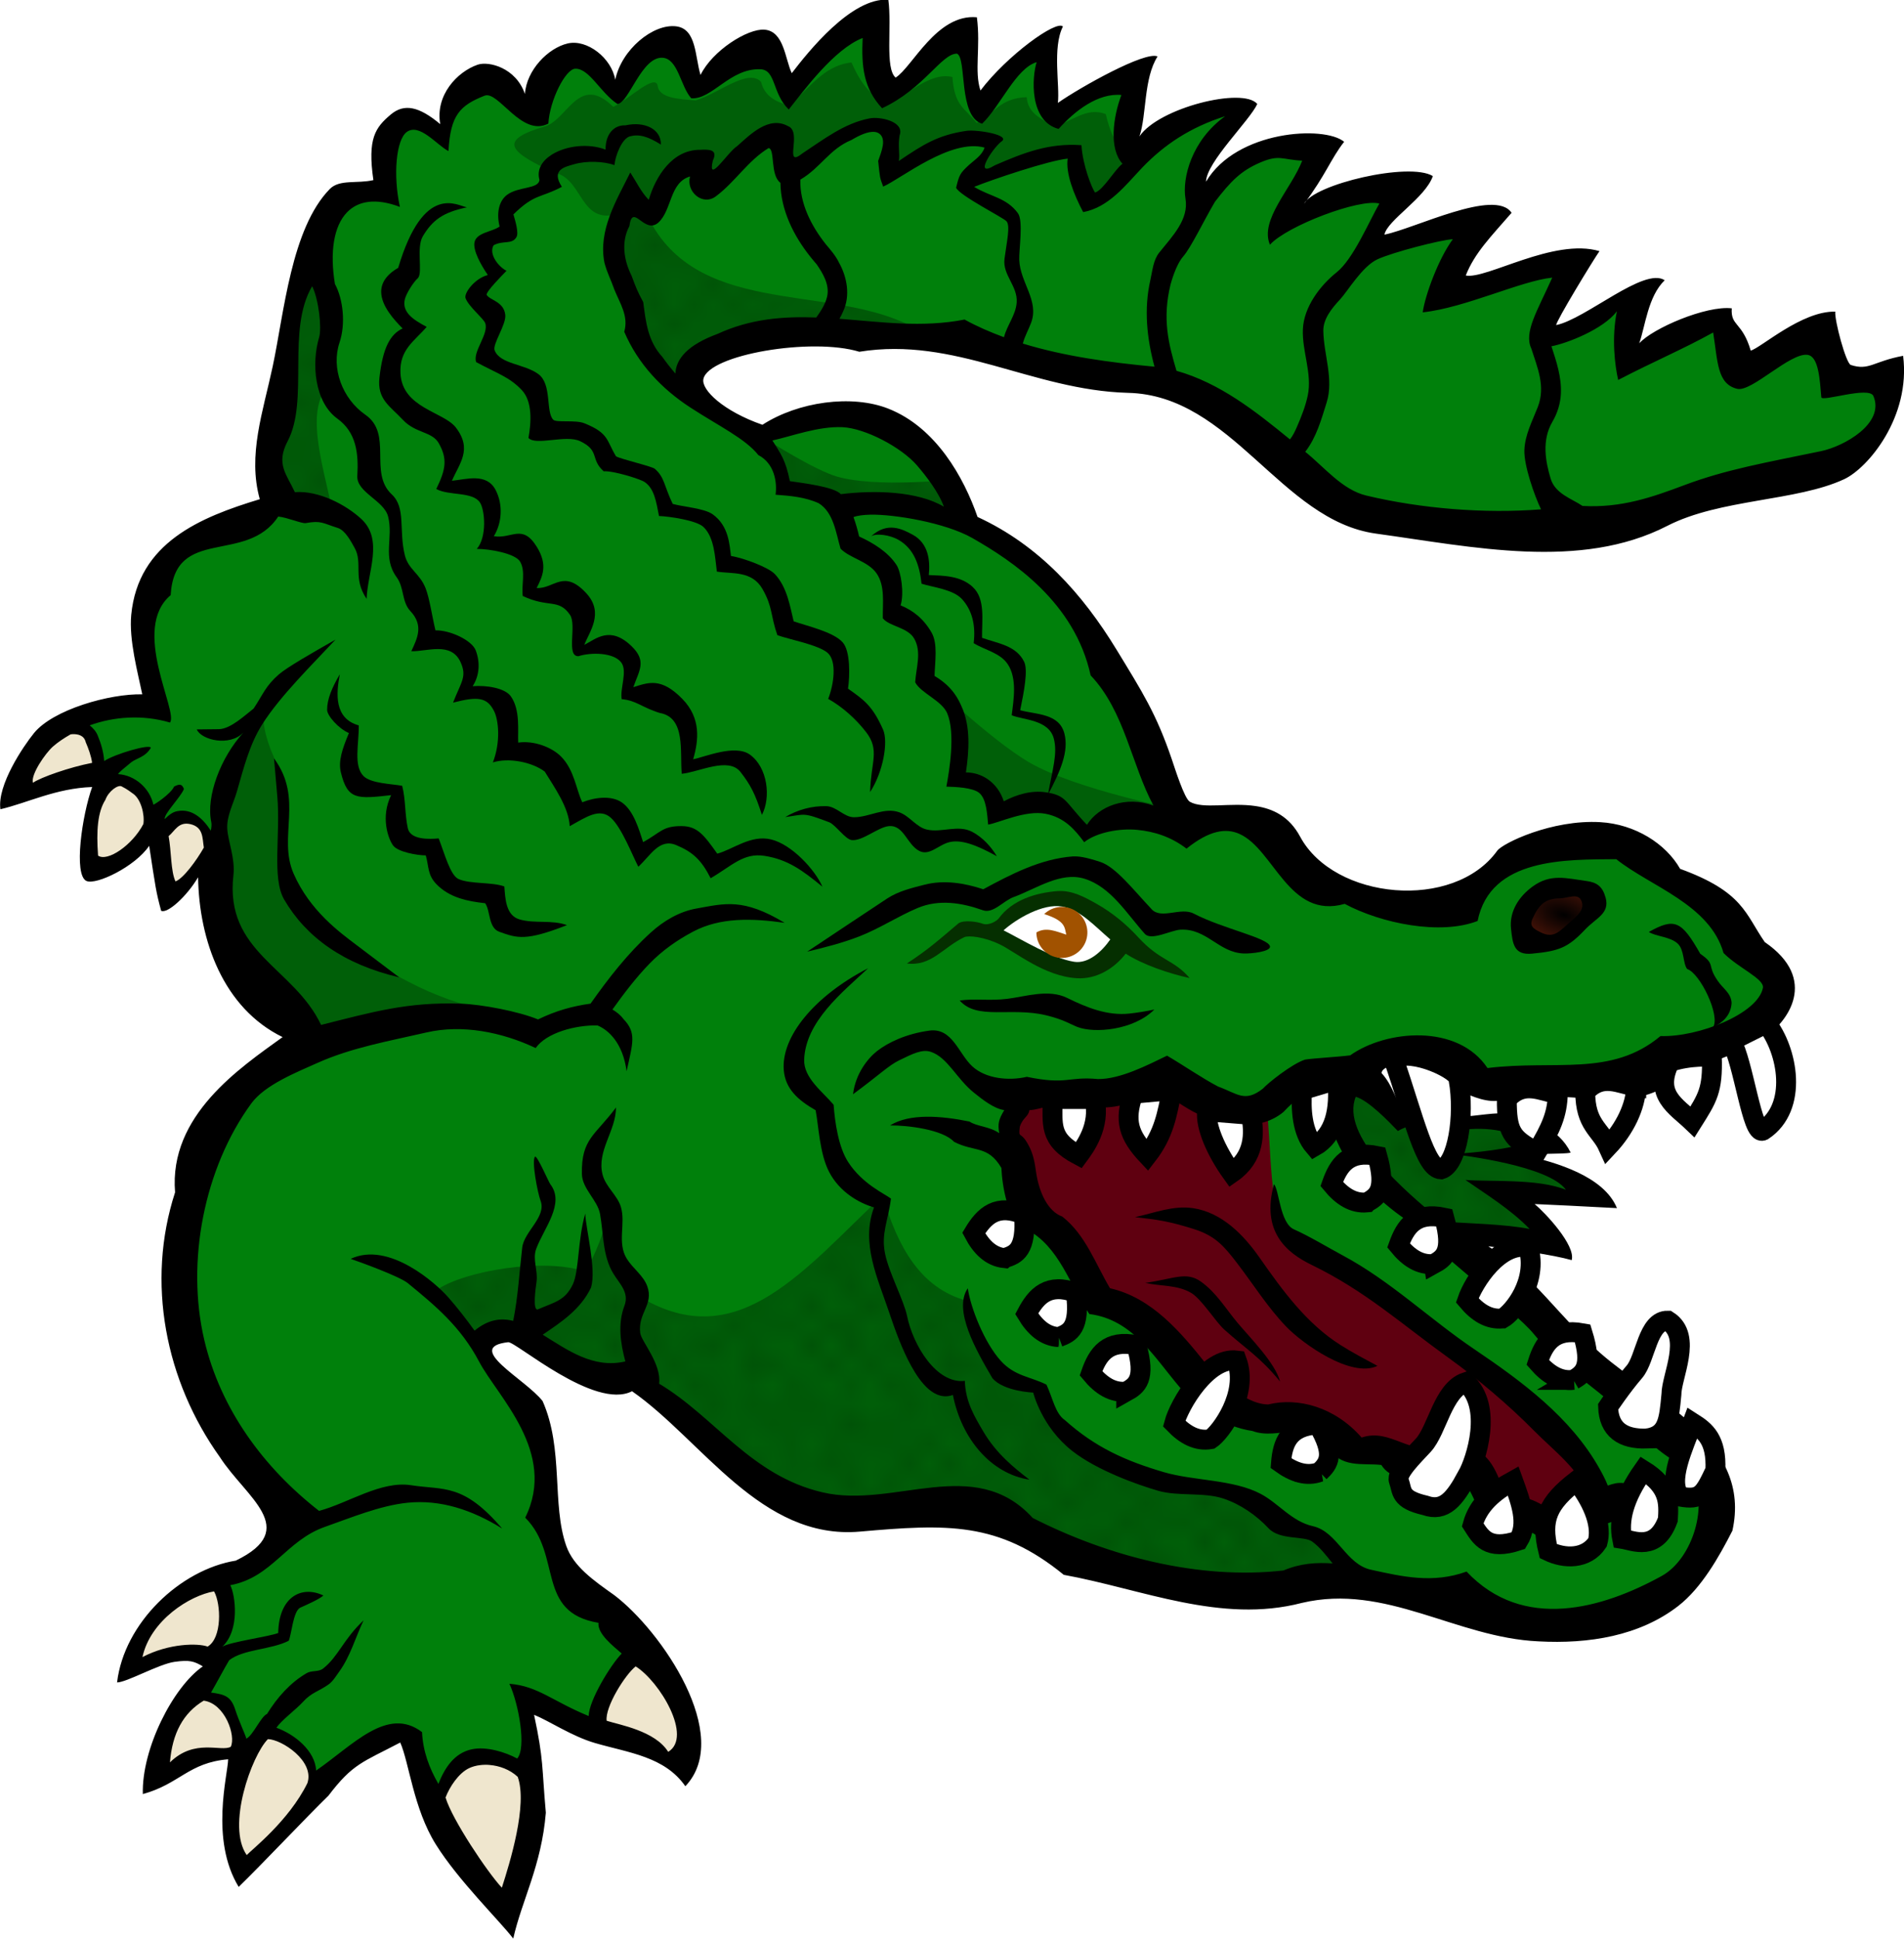 <?xml version="1.0" encoding="UTF-8" standalone="no"?>
<svg
   xmlns:dc="http://purl.org/dc/elements/1.1/"
   xmlns:cc="http://creativecommons.org/ns#"
   xmlns:rdf="http://www.w3.org/1999/02/22-rdf-syntax-ns#"
   xmlns:svg="http://www.w3.org/2000/svg"
   xmlns="http://www.w3.org/2000/svg"
   xmlns:xlink="http://www.w3.org/1999/xlink"
   xmlns:sodipodi="http://sodipodi.sourceforge.net/DTD/sodipodi-0.dtd"
   xmlns:inkscape="http://www.inkscape.org/namespaces/inkscape"
   width="86.91mm"
   height="88.474mm"
   viewBox="0 0 86.91 88.474"
   version="1.1"
   id="svg2468"
   inkscape:version="1.0.2-2 (e86c870879, 2021-01-15)"
   sodipodi:docname="alligator.svg">
  <defs
     id="defs2462">
    <pattern
       patternTransform="matrix(1.075,0,0,1.075,0.078,946.445)"
       id="pattern5942-0"
       xlink:href="#Polkadots-large-5"
       inkscape:collect="always" />
    <pattern
       inkscape:collect="always"
       patternUnits="userSpaceOnUse"
       width="10"
       height="10"
       patternTransform="translate(0,0) scale(10,10)"
       id="Polkadots-large-5"
       inkscape:stockid="Polka dots, large">
      <circle
         style="fill:black;stroke:none"
         cx="2.567"
         cy="0.810"
         r="0.45"
         id="circle5632-2" />
      <circle
         style="fill:black;stroke:none"
         cx="3.048"
         cy="2.33"
         r="0.45"
         id="circle5634-4" />
      <circle
         style="fill:black;stroke:none"
         cx="4.418"
         cy="2.415"
         r="0.45"
         id="circle5636-8" />
      <circle
         style="fill:black;stroke:none"
         cx="1.844"
         cy="3.029"
         r="0.45"
         id="circle5638-9" />
      <circle
         style="fill:black;stroke:none"
         cx="6.08"
         cy="1.363"
         r="0.45"
         id="circle5640-7" />
      <circle
         style="fill:black;stroke:none"
         cx="5.819"
         cy="4.413"
         r="0.45"
         id="circle5642-8" />
      <circle
         style="fill:black;stroke:none"
         cx="4.305"
         cy="4.048"
         r="0.45"
         id="circle5644-1" />
      <circle
         style="fill:black;stroke:none"
         cx="5.541"
         cy="3.045"
         r="0.45"
         id="circle5646-5" />
      <circle
         style="fill:black;stroke:none"
         cx="4.785"
         cy="5.527"
         r="0.45"
         id="circle5648-4" />
      <circle
         style="fill:black;stroke:none"
         cx="2.667"
         cy="5.184"
         r="0.45"
         id="circle5650-5" />
      <circle
         style="fill:black;stroke:none"
         cx="7.965"
         cy="1.448"
         r="0.45"
         id="circle5652-7" />
      <circle
         style="fill:black;stroke:none"
         cx="7.047"
         cy="5.049"
         r="0.45"
         id="circle5654-4" />
      <circle
         style="fill:black;stroke:none"
         cx="4.340"
         cy="0.895"
         r="0.45"
         id="circle5656-9" />
      <circle
         style="fill:black;stroke:none"
         cx="7.125"
         cy="0.340"
         r="0.45"
         id="circle5658-0" />
      <circle
         style="fill:black;stroke:none"
         cx="9.553"
         cy="1.049"
         r="0.45"
         id="circle5660-9" />
      <circle
         style="fill:black;stroke:none"
         cx="7.006"
         cy="2.689"
         r="0.45"
         id="circle5662-4" />
      <circle
         style="fill:black;stroke:none"
         cx="8.909"
         cy="2.689"
         r="0.45"
         id="circle5664-2" />
      <circle
         style="fill:black;stroke:none"
         cx="9.315"
         cy="4.407"
         r="0.45"
         id="circle5666-1" />
      <circle
         style="fill:black;stroke:none"
         cx="7.820"
         cy="3.870"
         r="0.45"
         id="circle5668-0" />
      <circle
         style="fill:black;stroke:none"
         cx="8.270"
         cy="5.948"
         r="0.45"
         id="circle5670-0" />
      <circle
         style="fill:black;stroke:none"
         cx="7.973"
         cy="7.428"
         r="0.45"
         id="circle5672-3" />
      <circle
         style="fill:black;stroke:none"
         cx="9.342"
         cy="8.072"
         r="0.45"
         id="circle5674-0" />
      <circle
         style="fill:black;stroke:none"
         cx="8.206"
         cy="9.315"
         r="0.45"
         id="circle5676-6" />
      <circle
         style="fill:black;stroke:none"
         cx="9.682"
         cy="9.475"
         r="0.45"
         id="circle5678-3" />
      <circle
         style="fill:black;stroke:none"
         cx="9.688"
         cy="6.186"
         r="0.45"
         id="circle5680-8" />
      <circle
         style="fill:black;stroke:none"
         cx="3.379"
         cy="6.296"
         r="0.45"
         id="circle5682-4" />
      <circle
         style="fill:black;stroke:none"
         cx="2.871"
         cy="8.204"
         r="0.45"
         id="circle5684-3" />
      <circle
         style="fill:black;stroke:none"
         cx="4.59"
         cy="8.719"
         r="0.45"
         id="circle5686-6" />
      <circle
         style="fill:black;stroke:none"
         cx="3.181"
         cy="9.671"
         r="0.45"
         id="circle5688-1" />
      <circle
         style="fill:black;stroke:none"
         cx="5.734"
         cy="7.315"
         r="0.45"
         id="circle5690-3" />
      <circle
         style="fill:black;stroke:none"
         cx="6.707"
         cy="6.513"
         r="0.45"
         id="circle5692-3" />
      <circle
         style="fill:black;stroke:none"
         cx="5.730"
         cy="9.670"
         r="0.45"
         id="circle5694-5" />
      <circle
         style="fill:black;stroke:none"
         cx="6.535"
         cy="8.373"
         r="0.45"
         id="circle5696-9" />
      <circle
         style="fill:black;stroke:none"
         cx="4.37"
         cy="7.154"
         r="0.45"
         id="circle5698-4" />
      <circle
         style="fill:black;stroke:none"
         cx="0.622"
         cy="7.25"
         r="0.45"
         id="circle5700-4-4" />
      <circle
         style="fill:black;stroke:none"
         cx="0.831"
         cy="5.679"
         r="0.45"
         id="circle5702-8-3" />
      <circle
         style="fill:black;stroke:none"
         cx="1.257"
         cy="8.519"
         r="0.45"
         id="circle5704-2" />
      <circle
         style="fill:black;stroke:none"
         cx="1.989"
         cy="6.877"
         r="0.45"
         id="circle5706-7" />
      <circle
         style="fill:black;stroke:none"
         cx="0.374"
         cy="3.181"
         r="0.45"
         id="circle5708-4" />
      <circle
         style="fill:black;stroke:none"
         cx="1.166"
         cy="1.664"
         r="0.45"
         id="circle5710-9" />
      <circle
         style="fill:black;stroke:none"
         cx="1.151"
         cy="0.093"
         r="0.45"
         id="circle5712-5" />
      <circle
         style="fill:black;stroke:none"
         cx="1.151"
         cy="10.093"
         r="0.45"
         id="circle5714-3" />
      <circle
         style="fill:black;stroke:none"
         cx="1.302"
         cy="4.451"
         r="0.45"
         id="circle5716-3" />
      <circle
         style="fill:black;stroke:none"
         cx="3.047"
         cy="3.763"
         r="0.45"
         id="circle5718-4" />
    </pattern>
    <radialGradient
       gradientUnits="userSpaceOnUse"
       gradientTransform="matrix(1.525,-0.525,0.277,0.803,-285.653,206.286)"
       r="2.188"
       fy="996.627"
       fx="19.175"
       cy="996.627"
       cx="19.175"
       id="radialGradient9797"
       xlink:href="#linearGradient9791"
       inkscape:collect="always" />
    <linearGradient
       id="linearGradient9791"
       inkscape:collect="always">
      <stop
         id="stop9793"
         offset="0"
         style="stop-color:#000000;stop-opacity:1" />
      <stop
         id="stop9795"
         offset="1"
         style="stop-color:#511609;stop-opacity:1" />
    </linearGradient>
  </defs>
  <sodipodi:namedview
     id="base"
     pagecolor="#ffffff"
     bordercolor="#666666"
     borderopacity="1.0"
     inkscape:pageopacity="0.0"
     inkscape:pageshadow="2"
     inkscape:zoom="1.4"
     inkscape:cx="107.60238"
     inkscape:cy="49.990714"
     inkscape:document-units="mm"
     inkscape:current-layer="layer1-1"
     inkscape:document-rotation="0"
     showgrid="false"
     inkscape:window-width="1267"
     inkscape:window-height="1040"
     inkscape:window-x="52"
     inkscape:window-y="0"
     inkscape:window-maximized="0" />
  <g
     inkscape:label="Layer 1"
     inkscape:groupmode="layer"
     id="layer1"
     transform="translate(-0.6,-19.826)">
    <g
       style="display:inline"
       transform="matrix(-0.834,0,0,0.834,88.377,-769.521)"
       id="layer1-1"
       inkscape:label="Ebene 1">
      <path
         sodipodi:nodetypes="cccccccccccccccccccccccccsccccccccccccccccccccccccccccccccccccccccccccccccccccccccccccccccccccccccccccccccccccccccccccccccccccccc"
         inkscape:connector-curvature="0"
         id="path4414-7"
         d="m 30.6,1005.51 c 0.224,0.622 -1.266,1.587 -1.905,2.381 -1.481,-0.266 -3.42,-0.073 -5.239,0 -1.648,-0.525 -2.202,0.483 -2.994,1.157 l 2.245,0.612 c -2.337,0.59 -3.855,1.361 -4.559,2.313 l 4.763,-0.34 c -1.724,1.209 -2.24,2.072 -2.722,2.926 1.794,-0.236 3.486,-1.178 5.443,-0.272 l -7.961,7.416 c -2.457,1.716 -3.847,3.219 -5.443,4.763 -0.782,0.499 -1.189,1.75 -1.429,3.334 1.042,1.547 1.343,3.177 3.878,4.559 3.578,0.454 7.074,2.529 10.818,-0.34 2.514,-0.318 3.377,-1.05 7.825,-0.884 4.194,0.671 8.575,0.213 13.132,-1.293 1.943,-1.052 4.002,-3.03 5.783,-2.79 l 7.757,0.204 c 4.102,-1.321 7.094,-4.306 10.138,-7.212 1.752,-0.341 1.042,1.252 7.416,-2.722 0.505,0.095 1.186,-0.337 1.361,0.748 0.201,0.875 -2.037,2.969 -3.13,4.491 -0.134,2.961 -0.236,5.938 -1.429,8.369 l -5.375,4.695 c -0.872,1.534 -1.767,3.052 -1.225,5.647 1.911,-0.996 2.307,-1.522 3.875,-1.775 2.016,-0.326 4.157,-2.075 4.902,-1.763 -0.217,2.599 -0.592,5.355 -0.476,7.62 l 1.293,4.014 c 1.584,-1.824 3.347,-3.114 4.423,-6.464 0.331,-1.153 0.111,-2.124 1.429,-3.606 1.52,-0.104 3.039,1.691 4.559,2.722 0.657,1.678 2.68,3.357 4.355,5.035 0.389,-1.362 0.892,-2.634 0.408,-4.695 l -0.476,-2.109 2.517,0.408 2.381,1.293 c -0.812,-2.245 -1.66,-4.491 -3.538,-6.736 l 1.769,-0.408 3.13,1.157 c 0.101,-1.277 -1.515,-2.769 -2.79,-4.218 l -4.491,-2.041 -2.109,-2.109 c 1.965,-2.641 3.54,-1.38 5.988,-8.845 0.404,-4.473 1.105,-9.019 -1.293,-12.792 l -5.307,-4.559 4.423,-5.171 c 0.99,-1.272 0.888,-3.417 1.021,-5.375 0.207,0.489 0.734,1.22 2.381,2.79 l 0.816,-3.946 c 0.851,1.066 1.621,2.292 2.994,2.313 0.701,-0.509 0.585,-1.971 0.204,-3.742 l -0.68,-1.633 c 0.819,0.205 1.955,0.507 5.103,1.429 -0.907,-1.452 -0.894,-2.379 -2.722,-4.014 -1.838,-0.569 -3.686,-1.511 -5.171,-1.021 l 0.816,-5.375 c -0.132,-1.423 -1.173,-2.542 -2.381,-3.606 -1.865,-0.424 -3.923,-0.416 -5.103,-2.381 1.276,-2.101 0.038,-4.956 -0.34,-7.552 -0.375,-1.654 -0.514,-5.879 -2.994,-8.981 l -2.517,-0.272 c 0.165,-1.151 0.124,-2.343 -0.612,-3.674 -0.715,-0.972 -1.628,0.045 -2.517,0.816 -0.55,-1.534 0.277,-2.702 -2.381,-3.266 l -2.858,2.041 c -0.154,-1.455 -0.357,-2.877 -2.109,-3.266 -0.932,-0.051 -1.389,1.804 -2.313,1.905 -0.7,-1.251 -1.151,-2.823 -3.062,-2.517 l -1.089,2.381 -3.81,-2.313 -1.361,2.449 c -1.379,-1.811 -2.986,-3.558 -4.899,-3.946 0.024,1.361 0.094,2.722 -0.408,4.082 -2.818,-1.413 -2.994,-3.333 -4.491,-3.062 0.072,1.936 -0.076,3.023 -0.544,3.878 -1.321,-1.714 -2.682,-3.121 -3.878,-3.402 0.708,2.019 0.194,2.991 -0.34,3.946 -1.265,-1.512 -2.709,-1.766 -4.15,-2.041 0.266,1.396 0.587,2.783 -0.204,4.355 -0.995,-1.762 -2.561,-2.188 -4.082,-2.722 l -1.701,-0.068 c 1.664,1.724 2.707,3.447 2.381,5.171 l -2.79,-2.654 c -2.377,-0.587 -3.011,-0.303 -4.423,-0.408 l 2.586,3.946 -4.695,-1.701 -1.769,-0.136 1.905,3.742 c -3.583,-1.301 -4.269,-1.285 -6.056,-1.769 l 1.633,4.15 -6.872,-2.109 1.701,4.287 c -4.576,-1.612 -4.362,-1.855 -5.375,-2.449 l 0.544,3.878 c -1.724,-1.319 -3.447,-2.218 -5.171,-2.449 L 9.712,966.727 5.697,964.753 4.745,967.339 1.871,967.163 c 8.33e-4,1.636 0.39,3 2.35,4.636 l 8.58,2.004 6.736,2.117 10.969,-0.962 8.468,-6.736 7.121,-1.54 7.121,-1.732 9.622,-0.385 c 1.589,0.51 3.359,0.29 4.619,2.117 l -1.155,2.309 -2.309,1.347 -4.811,-1.54 c -1.97,0.256 -3.453,0.998 -4.516,2.162 -1.058,1.268 -1.872,2.536 -2.028,3.804 -3.419,2.042 -4.857,3.885 -6.532,5.752 -2.708,3.535 -4.303,7.071 -5.015,10.606 l -4.619,0.192 -3.656,3.656 -6.543,1.54 c -0.818,-1.325 -2.744,-2.512 -5.004,-3.656 -1.94,-1.069 -3.568,-0.735 -5.149,-0.192 l -3.318,2.694 c -1.582,0.13 -2.603,1.521 -3.464,3.272 -0.507,1.004 -2.869,1.141 -0.962,3.272 1.703,0.727 1.964,2.008 5.773,1.925 1.631,0.915 3.52,1.713 7.121,1.732 l 3.079,0.385 c -0.065,-1.231 1.626,-1.877 3.134,-2.584 1.133,0.56 2.954,-0.025 3.117,2.152 z"
         style="fill:#00800b;fill-opacity:1;fill-rule:evenodd;stroke:#ff0000;stroke-width:0.386;stroke-linecap:butt;stroke-linejoin:miter;stroke-miterlimit:4;stroke-dasharray:none;stroke-opacity:1" />
      <path
         sodipodi:nodetypes="cccc"
         inkscape:connector-curvature="0"
         id="path9771"
         d="m 70.313,1037.117 c -2.317,0.694 -3.698,6.078 -2.199,5.884 1.918,-1.025 3.102,-1.539 4.527,-1.856 -0.448,-1.963 -0.887,-3.388 -2.328,-4.027 z"
         style="fill:#efe6ce;fill-opacity:1;fill-rule:evenodd;stroke:#d45500;stroke-width:0.354;stroke-linecap:butt;stroke-linejoin:miter;stroke-miterlimit:4;stroke-dasharray:none;stroke-opacity:1" />
      <path
         sodipodi:nodetypes="ccccc"
         inkscape:connector-curvature="0"
         id="path9781"
         d="m 93.559,992.979 2.49,2.895 0.619,-3.977 c -0.482,-0.284 -0.805,-0.727 -1.591,-0.707 -1.152,0.381 -1.343,1.082 -1.518,1.789 z"
         style="fill:#efe6ce;fill-opacity:1;fill-rule:evenodd;stroke:#ff6600;stroke-width:0.354;stroke-linecap:butt;stroke-linejoin:miter;stroke-miterlimit:4;stroke-dasharray:none;stroke-opacity:1" />
      <g
         style="fill:#005f08;fill-opacity:1;stroke:none"
         id="g4452-0">
        <path
           style="fill:#005f08;fill-opacity:1;fill-rule:evenodd;stroke:none;stroke-width:0.354;stroke-linecap:butt;stroke-linejoin:miter;stroke-miterlimit:4;stroke-dasharray:none;stroke-opacity:1"
           d="m 52.375,1017.612 c 2.472,-0.68 3.75,-2.913 4.562,-5.75 4.312,4.085 7.812,8.538 12.938,5.75 0.55,-0.739 1.331,-1.345 1.579,-2.209 0.396,-1.38 0.113,-2.937 0.484,-3.103 -0.126,0.748 0.89,3.281 1.316,3.709 2.34,-0.741 6.539,-0.01 8.034,0.987 -0.81,1.072 -0.98,2.05 -1.85,2.553 -0.88,-0.347 -2.973,-0.23 -4.806,1.083 -1.959,1.403 -3.288,1.45 -4.257,1.23 -3.217,3.49 -6.555,5.647 -9.938,7.312 l -8.062,-0.312 -6.062,2.875 -10.188,1.875 -4.875,-0.625 c -0.218,-0.731 1.261,-1.745 1.938,-2.625 l 1.938,-0.375 2.25,-1.875 3.625,-0.5 c 1.958,-0.35 4.229,-1.13 6.25,-3.062 l 1,-2.062 c 0.806,-0.29 1.717,-0.264 2.375,-1 0.664,-0.889 1.253,-2.153 1.75,-3.875 z"
           id="path4432-21"
           inkscape:connector-curvature="0"
           sodipodi:nodetypes="cccsccccscccccccccccccc" />
        <path
           style="fill:#5f0010;fill-opacity:1;fill-rule:evenodd;stroke:none;stroke-width:0.354;stroke-linecap:butt;stroke-linejoin:miter;stroke-miterlimit:4;stroke-dasharray:none;stroke-opacity:1"
           d="m 17.625,1028.612 c 0.915,-1.845 1.953,-3.698 5.125,-6.188 l 7.812,-5.625 c 1.462,-0.972 1.605,-1.63 4.25,-2.75 0.969,-1.133 0.854,-4.896 1.125,-7.25 3.008,0.099 4.287,-0.745 5.5,-1.625 2.922,1 5.64,1.457 8.062,1.125 l 0.625,2.938 -1.438,3.625 -3.688,4.875 c -4.065,1.351 -4.739,3.301 -6.125,5.125 l -2.5,1.375 c -2.795,-0.899 -4.181,0.492 -5.688,1.688 l -2.25,0.125 c -1.363,0.179 -2.678,0.405 -3.875,0.75 -0.406,1.319 -1.071,2.482 -3.125,2.812 -1.659,0.54 -2.816,-0.05 -3.812,-1 z"
           id="path4434-4"
           inkscape:connector-curvature="0"
           sodipodi:nodetypes="ccccccccccccccccc" />
        <path
           style="fill:#005f08;fill-opacity:1;fill-rule:evenodd;stroke:none;stroke-width:0.354;stroke-linecap:butt;stroke-linejoin:miter;stroke-miterlimit:4;stroke-dasharray:none;stroke-opacity:1"
           d="m 31.289,1005.074 -2.563,2.563 -5.834,0.088 c -2.173,0.53 -2.001,1.061 -2.917,1.591 1.672,-0.066 2.641,0.102 3.624,0.265 -2.021,0.514 -4.121,0.553 -5.922,2.386 l 5.48,-0.442 c -1.107,0.975 -2.825,1.49 -3.094,3.094 3.089,-0.799 4.417,-0.54 6.452,-0.707 2.061,-0.841 3.742,-2.254 4.861,-4.508 z"
           id="path4436-73"
           inkscape:connector-curvature="0"
           sodipodi:nodetypes="ccccccccccc" />
        <path
           style="fill:#005f08;fill-opacity:1;fill-rule:evenodd;stroke:none;stroke-width:0.354;stroke-linecap:butt;stroke-linejoin:miter;stroke-miterlimit:4;stroke-dasharray:none;stroke-opacity:1"
           d="m 76.375,1002.487 c 2.841,-1.122 4.445,-0.83 8.75,-3.625 1.874,-1.244 3.357,-2.863 4.529,-4.927 l 0.133,-5.03 c 0.599,-1.225 1.147,-2.449 1.052,-3.674 L 93.125,989.737 c 0.125,2.083 -0.03,4.728 0.375,6.25 -0.544,1.888 -1.245,3.557 -2.375,4.625 -0.846,1.287 -1.975,2.011 -3.044,2.852 L 81.875,1002.112 c -2.711,-0.362 -3.73,0.215 -5.5,0.375 z"
           id="path4438-8"
           inkscape:connector-curvature="0"
           sodipodi:nodetypes="ccccccccccc" />
        <path
           style="fill:#005f08;fill-opacity:1;fill-rule:evenodd;stroke:none;stroke-width:0.354;stroke-linecap:butt;stroke-linejoin:miter;stroke-miterlimit:4;stroke-dasharray:none;stroke-opacity:1"
           d="m 55.508,964.239 c 4.596,-2.269 11.835,-0.402 14.407,-6.187 1.389,-1.11 1.516,0.554 1.768,1.945 l -1.414,3.712 v 1.503 c -0.909,1.473 -1.813,2.964 -3.182,2.828 0.055,-0.679 1.026,-0.901 -0.177,-2.21 -2.841,-1.625 -4.782,-1.631 -6.452,-1.149 z"
           id="path4442-9"
           inkscape:connector-curvature="0"
           sodipodi:nodetypes="ccccccccc" />
        <path
           style="fill:#005f08;fill-opacity:1;fill-rule:evenodd;stroke:none;stroke-width:0.354;stroke-linecap:butt;stroke-linejoin:miter;stroke-miterlimit:4;stroke-dasharray:none;stroke-opacity:1"
           d="m 43.222,955.312 c 0.581,-0.509 1.153,-1.059 1.503,-2.607 1.072,-0.424 1.886,0.442 2.828,0.663 0.635,-0.396 1.424,-0.639 1.503,-1.591 1.458,0.036 1.832,0.939 2.74,1.414 0.639,-0.842 1.206,-0.881 1.326,-2.519 1.237,-0.301 2.475,1.03 3.712,1.547 0.678,-0.693 1.134,-0.813 1.812,-2.342 1.641,0.184 2.328,1.561 3.491,2.342 0.659,-0.211 1.264,-0.49 1.458,-1.282 0.72,-0.766 2.386,0.678 3.58,1.016 1.001,-0.072 1.997,-0.148 2.077,-0.795 0.124,-0.715 1.62,0.766 2.431,1.149 1.866,-1.846 2.488,0.662 3.712,1.061 2.763,0.795 1.839,1.445 -0.47,2.538 -1.831,0.332 -1.274,3.627 -4.53,1.805 -1.139,0.948 -1.558,-1.236 -2.601,-2.399 l -1.149,1.326 c -1.298,-0.955 -2.7,-2.963 -3.889,-2.828 l -0.795,2.033 c -1.244,-1.018 -2.502,-2.008 -3.977,-2.563 -0.53,-0.025 -1.061,-0.181 -1.591,0.354 l 0.177,2.298 -3.182,-1.679 c -1.089,-0.374 -1.901,-0.332 -2.519,0 0.421,0.678 0.983,1.355 1.193,2.033 -1.812,-0.606 -3.562,-1.518 -5.48,-1.591 l -1.061,2.917 c -0.766,-0.461 -1.532,-0.918 -2.298,-2.298 z"
           id="path4444-7"
           inkscape:connector-curvature="0"
           sodipodi:nodetypes="ccccccccccccccccccccccccccccc" />
        <path
           style="fill:#005f08;fill-opacity:1;fill-rule:evenodd;stroke:none;stroke-width:0.354;stroke-linecap:butt;stroke-linejoin:miter;stroke-miterlimit:4;stroke-dasharray:none;stroke-opacity:1"
           d="m 87.151,967.465 c 1.445,1.233 0.495,4.196 -0.088,6.894 l 3.182,-1.016 c 0.912,-1.728 -0.203,-4.378 -0.442,-6.629 -0.318,-2.669 -0.831,-4.756 -1.503,-6.364 l -1.061,3.094 c 0.19,0.864 0.134,3.166 -0.088,4.022 z"
           id="path4446-4"
           inkscape:connector-curvature="0"
           sodipodi:nodetypes="ccccccc" />
        <path
           style="fill:#005f08;fill-opacity:1;fill-rule:evenodd;stroke:none;stroke-width:0.354;stroke-linecap:butt;stroke-linejoin:miter;stroke-miterlimit:4;stroke-dasharray:none;stroke-opacity:1"
           d="m 40.747,990.756 c 0.952,1.01 3.011,-0.27 5.038,1.237 1.107,-1.411 2.444,-2.36 4.95,-0.972 0.241,-0.774 -0.116,-1.748 2.121,-1.856 l -0.177,-3.447 2.033,-2.298 c 0,0 -3.657,3.518 -5.834,4.773 -2.537,1.462 -8.132,2.563 -8.132,2.563 z"
           id="path4448-5"
           inkscape:connector-curvature="0"
           sodipodi:nodetypes="ccccccsc" />
        <path
           style="fill:#005f08;fill-opacity:1;fill-rule:evenodd;stroke:none;stroke-width:0.354;stroke-linecap:butt;stroke-linejoin:miter;stroke-miterlimit:4;stroke-dasharray:none;stroke-opacity:1"
           d="m 53.387,972.724 c -0.443,0.767 -0.384,0.933 -0.603,2.063 2.588,-0.783 5.326,-0.985 6.525,-0.649 0.126,-0.926 1.895,-0.867 3.094,-1.149 l 0.884,-2.475 c 0,0 -2.65,1.688 -3.889,2.033 -2.082,0.579 -6.01,0.177 -6.01,0.177 z"
           id="path4450-5"
           inkscape:connector-curvature="0"
           sodipodi:nodetypes="cccccsc" />
      </g>
      <path
         sodipodi:nodetypes="ccccc"
         inkscape:connector-curvature="0"
         id="path9773"
         d="m 76.136,1043.724 c -0.212,2.881 0.231,5.021 1.352,7.569 1.271,-1.736 2.976,-2.711 3.654,-5.484 0.418,-1.192 -0.472,-2.238 -1.533,-3.266 -0.953,0.036 -1.872,0.012 -3.473,1.181 z"
         style="fill:#efe6ce;fill-opacity:1;fill-rule:evenodd;stroke:#ff6600;stroke-width:0.354;stroke-linecap:butt;stroke-linejoin:miter;stroke-miterlimit:4;stroke-dasharray:none;stroke-opacity:1" />
      <path
         sodipodi:nodetypes="ccscscscscscscscscsc"
         inkscape:connector-curvature="0"
         id="path4234-6"
         d="m 86.65,983.349 c 0.204,1.058 0.316,2.419 -1.037,2.798 -0.013,1.024 0.301,2.207 -0.262,2.773 -0.405,0.407 -1.556,0.426 -2.114,0.531 -0.197,0.762 -0.14,1.562 -0.31,2.326 -0.144,0.644 -1.183,0.598 -1.688,0.552 -0.324,0.833 -0.632,2.016 -1.083,2.221 -0.63,0.288 -1.859,0.16 -2.511,0.409 -0.051,0.661 -0.079,1.585 -0.831,1.802 -0.842,0.244 -1.76,0.009 -2.597,0.313 2.238,0.874 2.71,0.723 3.704,0.364 0.607,-0.219 0.481,-1.154 0.773,-1.562 0.959,-0.106 1.958,-0.299 2.679,-1.054 0.482,-0.505 0.399,-0.957 0.572,-1.562 0.485,-0.005 1.534,-0.189 1.791,-0.546 0.272,-0.378 0.691,-1.555 0.105,-2.752 1.886,0.217 2.385,0.251 2.75,-1.238 0.153,-0.625 -0.076,-1.289 -0.439,-2.159 0.573,-0.242 1.192,-0.955 1.193,-1.266 0.002,-0.596 -0.268,-1.216 -0.696,-1.953 z"
         style="color:#000000;font-style:normal;font-variant:normal;font-weight:normal;font-stretch:normal;font-size:medium;line-height:normal;font-family:sans-serif;text-indent:0;text-align:start;text-decoration:none;text-decoration-line:none;text-decoration-style:solid;text-decoration-color:#000000;letter-spacing:normal;word-spacing:normal;text-transform:none;writing-mode:lr-tb;direction:ltr;baseline-shift:baseline;text-anchor:start;white-space:normal;clip-rule:nonzero;display:inline;overflow:visible;visibility:visible;opacity:1;isolation:auto;mix-blend-mode:normal;color-interpolation:sRGB;color-interpolation-filters:linearRGB;solid-color:#000000;solid-opacity:1;fill:#000000;fill-opacity:1;fill-rule:evenodd;stroke:none;stroke-width:1.063;stroke-linecap:butt;stroke-linejoin:miter;stroke-miterlimit:4;stroke-dasharray:none;stroke-dashoffset:0;stroke-opacity:1;color-rendering:auto;image-rendering:auto;shape-rendering:auto;text-rendering:auto;enable-background:accumulate" />
      <path
         sodipodi:nodetypes="cccccc"
         inkscape:connector-curvature="0"
         id="path9785"
         d="m 96.844,991.278 c 0.745,2.008 2.14,2.55 3.536,3.094 -0.007,-1.383 0.267,-2.836 -0.354,-4.066 l -0.972,-1.237 c -0.671,0.042 -1.169,0.431 -1.679,0.795 z"
         style="fill:#efe6ce;fill-opacity:1;fill-rule:evenodd;stroke:#ff6600;stroke-width:0.354;stroke-linecap:butt;stroke-linejoin:miter;stroke-miterlimit:4;stroke-dasharray:none;stroke-opacity:1" />
      <g
         style="display:inline;opacity:0.224;fill:url(#pattern5942-0);fill-opacity:1;stroke:none"
         id="g4452-5">
        <path
           style="fill:url(#pattern5942-0);fill-opacity:1;fill-rule:evenodd;stroke:none;stroke-width:0.354;stroke-linecap:butt;stroke-linejoin:miter;stroke-miterlimit:4;stroke-dasharray:none;stroke-opacity:1"
           d="m 52.375,1017.612 c 2.472,-0.68 3.75,-2.913 4.562,-5.75 4.312,4.085 7.812,8.538 12.938,5.75 0.55,-0.739 1.331,-1.345 1.579,-2.209 0.396,-1.38 0.113,-2.937 0.484,-3.103 -0.126,0.748 0.89,3.281 1.316,3.709 2.34,-0.741 6.539,-0.01 8.034,0.987 -0.81,1.072 -0.98,2.05 -1.85,2.553 -0.88,-0.347 -2.973,-0.23 -4.806,1.083 -1.959,1.403 -3.288,1.45 -4.257,1.23 -3.217,3.49 -6.555,5.647 -9.938,7.312 l -8.062,-0.312 -6.062,2.875 -10.188,1.875 -4.875,-0.625 c -0.218,-0.731 1.261,-1.745 1.938,-2.625 l 1.938,-0.375 2.25,-1.875 3.625,-0.5 c 1.958,-0.35 4.229,-1.13 6.25,-3.062 l 1,-2.062 c 0.806,-0.29 1.717,-0.264 2.375,-1 0.664,-0.889 1.253,-2.153 1.75,-3.875 z"
           id="path4432-2"
           inkscape:connector-curvature="0"
           sodipodi:nodetypes="cccsccccscccccccccccccc" />
        <path
           style="fill:url(#pattern5942-0);fill-opacity:1;fill-rule:evenodd;stroke:none;stroke-width:0.354;stroke-linecap:butt;stroke-linejoin:miter;stroke-miterlimit:4;stroke-dasharray:none;stroke-opacity:1"
           d="m 17.625,1028.612 c 0.915,-1.845 1.953,-3.698 5.125,-6.188 l 7.812,-5.625 c 1.462,-0.972 1.605,-1.63 4.25,-2.75 0.969,-1.133 0.854,-4.896 1.125,-7.25 3.008,0.099 4.287,-0.745 5.5,-1.625 2.922,1 5.64,1.457 8.062,1.125 l 0.625,2.938 -1.438,3.625 -3.688,4.875 c -4.065,1.351 -4.739,3.301 -6.125,5.125 l -2.5,1.375 c -2.795,-0.899 -4.181,0.492 -5.688,1.688 l -2.25,0.125 c -1.363,0.179 -2.678,0.405 -3.875,0.75 -0.406,1.319 -1.071,2.482 -3.125,2.812 -1.659,0.54 -2.816,-0.05 -3.812,-1 z"
           id="path4434-9"
           inkscape:connector-curvature="0"
           sodipodi:nodetypes="ccccccccccccccccc" />
        <path
           style="fill:url(#pattern5942-0);fill-opacity:1;fill-rule:evenodd;stroke:none;stroke-width:0.354;stroke-linecap:butt;stroke-linejoin:miter;stroke-miterlimit:4;stroke-dasharray:none;stroke-opacity:1"
           d="m 31.289,1005.074 -2.563,2.563 -5.834,0.088 c -2.173,0.53 -2.001,1.061 -2.917,1.591 1.672,-0.066 2.641,0.102 3.624,0.265 -2.021,0.514 -4.121,0.553 -5.922,2.386 l 5.48,-0.442 c -1.107,0.975 -2.825,1.49 -3.094,3.094 3.089,-0.799 4.417,-0.54 6.452,-0.707 2.061,-0.841 3.742,-2.254 4.861,-4.508 z"
           id="path4436-7"
           inkscape:connector-curvature="0"
           sodipodi:nodetypes="ccccccccccc" />
        <path
           style="fill:url(#pattern5942-0);fill-opacity:1;fill-rule:evenodd;stroke:none;stroke-width:0.354;stroke-linecap:butt;stroke-linejoin:miter;stroke-miterlimit:4;stroke-dasharray:none;stroke-opacity:1"
           d="m 76.375,1002.487 c 2.841,-1.122 4.445,-0.83 8.75,-3.625 1.874,-1.244 3.357,-2.863 4.529,-4.927 l 0.133,-5.03 c 0.599,-1.225 1.147,-2.449 1.052,-3.674 L 93.125,989.737 c 0.125,2.083 -0.03,4.728 0.375,6.25 -0.544,1.888 -1.245,3.557 -2.375,4.625 -0.846,1.287 -1.975,2.011 -3.044,2.852 L 81.875,1002.112 c -2.711,-0.362 -3.73,0.215 -5.5,0.375 z"
           id="path4438-3"
           inkscape:connector-curvature="0"
           sodipodi:nodetypes="ccccccccccc" />
        <path
           style="fill:url(#pattern5942-0);fill-opacity:1;fill-rule:evenodd;stroke:none;stroke-width:0.354;stroke-linecap:butt;stroke-linejoin:miter;stroke-miterlimit:4;stroke-dasharray:none;stroke-opacity:1"
           d="m 55.508,964.239 c 4.596,-2.269 11.835,-0.402 14.407,-6.187 1.389,-1.11 1.516,0.554 1.768,1.945 l -1.414,3.712 v 1.503 c -0.909,1.473 -1.813,2.964 -3.182,2.828 0.055,-0.679 1.026,-0.901 -0.177,-2.21 -2.841,-1.625 -4.782,-1.631 -6.452,-1.149 z"
           id="path4442-1"
           inkscape:connector-curvature="0"
           sodipodi:nodetypes="ccccccccc" />
        <path
           style="fill:url(#pattern5942-0);fill-opacity:1;fill-rule:evenodd;stroke:none;stroke-width:0.354;stroke-linecap:butt;stroke-linejoin:miter;stroke-miterlimit:4;stroke-dasharray:none;stroke-opacity:1"
           d="m 43.222,955.312 c 0.581,-0.509 1.153,-1.059 1.503,-2.607 1.072,-0.424 1.886,0.442 2.828,0.663 0.635,-0.396 1.424,-0.639 1.503,-1.591 1.458,0.036 1.832,0.939 2.74,1.414 0.639,-0.842 1.206,-0.881 1.326,-2.519 1.237,-0.301 2.475,1.03 3.712,1.547 0.678,-0.693 1.134,-0.813 1.812,-2.342 1.641,0.184 2.328,1.561 3.491,2.342 0.659,-0.211 1.264,-0.49 1.458,-1.282 0.72,-0.766 2.386,0.678 3.58,1.016 1.001,-0.072 1.997,-0.148 2.077,-0.795 0.124,-0.715 1.62,0.766 2.431,1.149 1.866,-1.846 2.488,0.662 3.712,1.061 2.763,0.795 1.839,1.445 -0.47,2.538 -1.831,0.332 -1.274,3.627 -4.53,1.805 -1.139,0.948 -1.558,-1.236 -2.601,-2.399 l -1.149,1.326 c -1.298,-0.955 -2.7,-2.963 -3.889,-2.828 l -0.795,2.033 c -1.244,-1.018 -2.502,-2.008 -3.977,-2.563 -0.53,-0.025 -1.061,-0.181 -1.591,0.354 l 0.177,2.298 -3.182,-1.679 c -1.089,-0.374 -1.901,-0.332 -2.519,0 0.421,0.678 0.983,1.355 1.193,2.033 -1.812,-0.606 -3.562,-1.518 -5.48,-1.591 l -1.061,2.917 c -0.766,-0.461 -1.532,-0.918 -2.298,-2.298 z"
           id="path4444-8"
           inkscape:connector-curvature="0"
           sodipodi:nodetypes="ccccccccccccccccccccccccccccc" />
        <path
           style="fill:url(#pattern5942-0);fill-opacity:1;fill-rule:evenodd;stroke:none;stroke-width:0.354;stroke-linecap:butt;stroke-linejoin:miter;stroke-miterlimit:4;stroke-dasharray:none;stroke-opacity:1"
           d="m 87.151,967.465 c 1.445,1.233 0.495,4.196 -0.088,6.894 l 3.182,-1.016 c 0.912,-1.728 -0.203,-4.378 -0.442,-6.629 -0.318,-2.669 -0.831,-4.756 -1.503,-6.364 l -1.061,3.094 c 0.19,0.864 0.134,3.166 -0.088,4.022 z"
           id="path4446-9"
           inkscape:connector-curvature="0"
           sodipodi:nodetypes="ccccccc" />
        <path
           style="fill:url(#pattern5942-0);fill-opacity:1;fill-rule:evenodd;stroke:none;stroke-width:0.354;stroke-linecap:butt;stroke-linejoin:miter;stroke-miterlimit:4;stroke-dasharray:none;stroke-opacity:1"
           d="m 40.747,990.756 c 0.952,1.01 3.011,-0.27 5.038,1.237 1.107,-1.411 2.444,-2.36 4.95,-0.972 0.241,-0.774 -0.116,-1.748 2.121,-1.856 l -0.177,-3.447 2.033,-2.298 c 0,0 -3.657,3.518 -5.834,4.773 -2.537,1.462 -8.132,2.563 -8.132,2.563 z"
           id="path4448-3"
           inkscape:connector-curvature="0"
           sodipodi:nodetypes="ccccccsc" />
        <path
           style="fill:url(#pattern5942-0);fill-opacity:1;fill-rule:evenodd;stroke:none;stroke-width:0.354;stroke-linecap:butt;stroke-linejoin:miter;stroke-miterlimit:4;stroke-dasharray:none;stroke-opacity:1"
           d="m 53.387,972.724 c -0.443,0.767 -0.384,0.933 -0.603,2.063 2.588,-0.783 5.326,-0.985 6.525,-0.649 0.126,-0.926 1.895,-0.867 3.094,-1.149 l 0.884,-2.475 c 0,0 -2.65,1.688 -3.889,2.033 -2.082,0.579 -6.01,0.177 -6.01,0.177 z"
           id="path4450-4"
           inkscape:connector-curvature="0"
           sodipodi:nodetypes="cccccsc" />
      </g>
      <path
         sodipodi:nodetypes="cccccc"
         inkscape:connector-curvature="0"
         id="path9775"
         d="m 88.182,1044.664 c 1.284,1.828 2.568,3.19 3.852,4.185 0.647,-1.023 0.743,-2.505 0.39,-4.361 -0.085,-1.476 -0.761,-2.362 -1.503,-3.182 -0.8,-0.093 -1.087,0.327 -1.591,0.53 -0.588,0.533 -1.353,0.711 -1.149,2.828 z"
         style="fill:#efe6ce;fill-opacity:1;fill-rule:evenodd;stroke:#ff6600;stroke-width:0.354;stroke-linecap:butt;stroke-linejoin:miter;stroke-miterlimit:4;stroke-dasharray:none;stroke-opacity:1" />
      <path
         sodipodi:nodetypes="ccccc"
         inkscape:connector-curvature="0"
         id="path9769"
         d="m 43.683,997.941 c 0.444,-0.55 0.835,-1.076 3.062,-2.438 1.177,0.03 2.452,0.357 4.125,1.875 l -3.5,2.125 c -2.554,0.202 -2.858,-0.824 -3.688,-1.562 z"
         style="fill:#ffffff;fill-rule:evenodd;stroke:#ff00ff;stroke-width:0.354;stroke-linecap:butt;stroke-linejoin:miter;stroke-miterlimit:4;stroke-dasharray:none;stroke-opacity:1" />
      <g
         transform="matrix(1.089,0,0,1.089,-3.556,-86.592)"
         style="fill:#000000"
         id="g4428-3">
        <path
           style="color:#000000;font-style:normal;font-variant:normal;font-weight:normal;font-stretch:normal;font-size:medium;line-height:normal;font-family:sans-serif;text-indent:0;text-align:start;text-decoration:none;text-decoration-line:none;text-decoration-style:solid;text-decoration-color:#000000;letter-spacing:normal;word-spacing:normal;text-transform:none;writing-mode:lr-tb;direction:ltr;baseline-shift:baseline;text-anchor:start;white-space:normal;clip-rule:nonzero;display:inline;overflow:visible;visibility:visible;opacity:1;isolation:auto;mix-blend-mode:normal;color-interpolation:sRGB;color-interpolation-filters:linearRGB;solid-color:#000000;solid-opacity:1;fill:#000000;fill-opacity:1;fill-rule:evenodd;stroke:none;stroke-width:1.063;stroke-linecap:butt;stroke-linejoin:miter;stroke-miterlimit:4;stroke-dasharray:none;stroke-dashoffset:0;stroke-opacity:1;color-rendering:auto;image-rendering:auto;shape-rendering:auto;text-rendering:auto;enable-background:accumulate"
           d="m 56.279,997.266 c 1.31,1.219 3.138,2.674 3.217,4.584 0.038,0.929 -0.934,1.625 -1.48,2.276 -0.067,0.899 -0.246,2.13 -0.733,2.882 -0.717,1.108 -1.842,1.592 -2.149,1.834 0.146,1.143 0.502,1.751 0.296,2.766 -0.196,0.967 -0.948,2.348 -1.109,3.145 -0.292,1.443 -1.475,3.414 -2.901,3.245 -0.031,1.052 -0.48,1.782 -0.933,2.553 -0.644,1.095 -1.541,1.82 -2.314,2.411 1.93,-0.293 3.413,-2.051 3.848,-4.256 0.904,0.323 1.614,-0.585 2.1,-1.467 0.447,-0.81 0.815,-1.817 1.115,-2.714 0.554,-1.658 1.425,-3.441 0.748,-5.242 0.739,-0.211 1.73,-0.764 2.257,-1.781 0.48,-0.926 0.524,-2.291 0.678,-3.099 0.906,-0.519 1.52,-1.086 1.6,-2.005 0.146,-1.675 -1.52,-3.728 -4.24,-5.132 z"
           id="path4192-4"
           inkscape:connector-curvature="0"
           sodipodi:nodetypes="cscscsscsccsscscsc" />
        <path
           style="color:#000000;font-style:normal;font-variant:normal;font-weight:normal;font-stretch:normal;font-size:medium;line-height:normal;font-family:sans-serif;text-indent:0;text-align:start;text-decoration:none;text-decoration-line:none;text-decoration-style:solid;text-decoration-color:#000000;letter-spacing:normal;word-spacing:normal;text-transform:none;writing-mode:lr-tb;direction:ltr;baseline-shift:baseline;text-anchor:start;white-space:normal;clip-rule:nonzero;display:inline;overflow:visible;visibility:visible;opacity:1;isolation:auto;mix-blend-mode:normal;color-interpolation:sRGB;color-interpolation-filters:linearRGB;solid-color:#000000;solid-opacity:1;fill:#000000;fill-opacity:1;fill-rule:evenodd;stroke:none;stroke-width:1.063;stroke-linecap:butt;stroke-linejoin:miter;stroke-miterlimit:4;stroke-dasharray:none;stroke-dashoffset:0;stroke-opacity:1;color-rendering:auto;image-rendering:auto;shape-rendering:auto;text-rendering:auto;enable-background:accumulate"
           d="m 46.278,998.759 c -0.982,0.486 -2.025,0.903 -3.118,0.787 -0.425,-0.045 -0.847,-0.117 -1.265,-0.205 1.046,1.046 3.02,1.21 3.874,0.875 0.361,-0.142 0.693,-0.374 1.575,-0.586 1.77,-0.426 3.46,0.259 4.335,-0.742 -0.779,-0.107 -1.495,0.027 -2.401,-0.085 -0.906,-0.112 -2.069,-0.505 -2.999,-0.044 z"
           id="path4238-2"
           inkscape:connector-curvature="0"
           sodipodi:nodetypes="sscsscss" />
      </g>
      <path
         sodipodi:nodetypes="sssccsssccsssscscs"
         inkscape:connector-curvature="0"
         id="path4240-2"
         d="m 47.353,995.212 c -0.778,-0.058 -1.494,0.341 -2.143,0.708 -0.844,0.477 -1.602,1.103 -2.26,1.82 -1.208,1.316 -1.932,1.201 -2.813,2.23 1.123,-0.246 2.543,-0.722 3.5,-1.335 0.639,0.826 1.611,1.41 2.677,1.344 1.788,-0.111 3.334,-1.428 4.222,-1.855 0.844,-0.406 1.703,-0.503 1.944,-0.387 1.17,0.565 1.793,1.603 3.134,1.435 -1.162,-0.754 -1.75,-1.288 -2.828,-2.199 -0.294,-0.195 -1.016,-0.089 -1.314,0.021 -0.343,0.127 -0.784,-0.149 -0.887,-0.289 -0.738,-1.006 -2.016,-1.403 -3.232,-1.495 z m -0.225,0.844 c 1.051,-0.179 2.501,0.681 3.194,1.303 -1.053,0.532 -2.68,1.534 -3.859,1.72 -0.792,0.125 -1.542,-0.583 -1.982,-1.223 0.886,-0.759 1.657,-1.633 2.647,-1.801 z"
         style="color:#000000;font-style:normal;font-variant:normal;font-weight:normal;font-stretch:normal;font-size:medium;line-height:normal;font-family:sans-serif;text-indent:0;text-align:start;text-decoration:none;text-decoration-line:none;text-decoration-style:solid;text-decoration-color:#000000;letter-spacing:normal;word-spacing:normal;text-transform:none;writing-mode:lr-tb;direction:ltr;baseline-shift:baseline;text-anchor:start;white-space:normal;clip-rule:nonzero;display:inline;overflow:visible;visibility:visible;opacity:1;isolation:auto;mix-blend-mode:normal;color-interpolation:sRGB;color-interpolation-filters:linearRGB;solid-color:#000000;solid-opacity:1;fill:#052f00;fill-opacity:1;fill-rule:evenodd;stroke:none;stroke-width:1.063;stroke-linecap:butt;stroke-linejoin:miter;stroke-miterlimit:4;stroke-dasharray:none;stroke-dashoffset:0;stroke-opacity:1;color-rendering:auto;image-rendering:auto;shape-rendering:auto;text-rendering:auto;enable-background:accumulate" />
      <path
         sodipodi:nodetypes="cccccscc"
         inkscape:connector-curvature="0"
         id="path4244-0"
         d="m 12.193,998.64 c -0.879,0.611 -0.339,0.585 -0.95,1.47 -0.305,0.453 -0.735,0.669 -0.768,1.219 0.041,0.73 0.554,1.112 1.018,1.333 -0.419,-0.61 0.698,-2.951 1.415,-3.188 0.232,-0.293 0.151,-1.027 0.501,-1.374 0.403,-0.399 1.244,-0.407 1.595,-0.654 -1.414,-0.788 -1.787,-0.612 -2.812,1.192 z"
         style="color:#000000;font-style:normal;font-variant:normal;font-weight:normal;font-stretch:normal;font-size:medium;line-height:normal;font-family:sans-serif;text-indent:0;text-align:start;text-decoration:none;text-decoration-line:none;text-decoration-style:solid;text-decoration-color:#000000;letter-spacing:normal;word-spacing:normal;text-transform:none;writing-mode:lr-tb;direction:ltr;baseline-shift:baseline;text-anchor:start;white-space:normal;clip-rule:nonzero;display:inline;overflow:visible;visibility:visible;opacity:1;isolation:auto;mix-blend-mode:normal;color-interpolation:sRGB;color-interpolation-filters:linearRGB;solid-color:#000000;solid-opacity:1;fill:#000000;fill-opacity:1;fill-rule:evenodd;stroke:none;stroke-width:1.063;stroke-linecap:butt;stroke-linejoin:miter;stroke-miterlimit:4;stroke-dasharray:none;stroke-dashoffset:0;stroke-opacity:1;color-rendering:auto;image-rendering:auto;shape-rendering:auto;text-rendering:auto;enable-background:accumulate" />
      <g
         transform="matrix(1.089,0,0,1.089,-3.556,-86.592)"
         style="fill:#000000"
         id="g4416-6">
        <path
           style="color:#000000;font-style:normal;font-variant:normal;font-weight:normal;font-stretch:normal;font-size:medium;line-height:normal;font-family:sans-serif;text-indent:0;text-align:start;text-decoration:none;text-decoration-line:none;text-decoration-style:solid;text-decoration-color:#000000;letter-spacing:normal;word-spacing:normal;text-transform:none;writing-mode:lr-tb;direction:ltr;baseline-shift:baseline;text-anchor:start;white-space:normal;clip-rule:nonzero;display:inline;overflow:visible;visibility:visible;opacity:1;isolation:auto;mix-blend-mode:normal;color-interpolation:sRGB;color-interpolation-filters:linearRGB;solid-color:#000000;solid-opacity:1;fill:#000000;fill-opacity:1;fill-rule:evenodd;stroke:none;stroke-width:1.063;stroke-linecap:butt;stroke-linejoin:miter;stroke-miterlimit:4;stroke-dasharray:none;stroke-dashoffset:0;stroke-opacity:1;color-rendering:auto;image-rendering:auto;shape-rendering:auto;text-rendering:auto;enable-background:accumulate"
           d="m 39.947,1009.322 c -1.452,0.218 -2.545,1.35 -3.344,2.493 -1.144,1.637 -2.351,3.3 -4.064,4.384 -0.601,0.38 -1.231,0.71 -1.856,1.046 1.324,0.63 3.768,-1.121 4.582,-1.967 0.941,-0.978 1.657,-2.132 2.478,-3.201 0.656,-0.854 1.095,-1.372 2.193,-1.714 1.248,-0.389 1.813,-0.468 2.935,-0.59 -0.966,-0.206 -1.917,-0.602 -2.924,-0.451 z"
           id="path4302-4"
           inkscape:connector-curvature="0"
           sodipodi:nodetypes="ssscssscs" />
        <path
           style="color:#000000;font-style:normal;font-variant:normal;font-weight:normal;font-stretch:normal;font-size:medium;line-height:normal;font-family:sans-serif;text-indent:0;text-align:start;text-decoration:none;text-decoration-line:none;text-decoration-style:solid;text-decoration-color:#000000;letter-spacing:normal;word-spacing:normal;text-transform:none;writing-mode:lr-tb;direction:ltr;baseline-shift:baseline;text-anchor:start;white-space:normal;clip-rule:nonzero;display:inline;overflow:visible;visibility:visible;opacity:1;isolation:auto;mix-blend-mode:normal;color-interpolation:sRGB;color-interpolation-filters:linearRGB;solid-color:#000000;solid-opacity:1;fill:#000000;fill-opacity:1;fill-rule:evenodd;stroke:none;stroke-width:1px;stroke-linecap:butt;stroke-linejoin:miter;stroke-miterlimit:4;stroke-dasharray:none;stroke-dashoffset:0;stroke-opacity:1;color-rendering:auto;image-rendering:auto;shape-rendering:auto;text-rendering:auto;enable-background:accumulate"
           d="m 39.538,1013.025 c -0.773,0.562 -1.209,1.321 -1.815,2.047 -0.618,0.74 -1.904,2.021 -2.147,2.963 1.02,-1.249 1.681,-1.608 2.799,-2.608 0.455,-0.406 1.136,-1.532 1.675,-1.85 0.692,-0.409 1.53,-0.327 2.303,-0.501 -1.443,-0.202 -2.065,-0.597 -2.815,-0.052 z"
           id="path4304-3"
           inkscape:connector-curvature="0"
           sodipodi:nodetypes="sscsscs" />
      </g>
      <g
         transform="matrix(1.089,0,0,1.089,-3.556,-86.592)"
         style="fill:#000000"
         id="g4420-0">
        <path
           style="color:#000000;font-style:normal;font-variant:normal;font-weight:normal;font-stretch:normal;font-size:medium;line-height:normal;font-family:sans-serif;text-indent:0;text-align:start;text-decoration:none;text-decoration-line:none;text-decoration-style:solid;text-decoration-color:#000000;letter-spacing:normal;word-spacing:normal;text-transform:none;writing-mode:lr-tb;direction:ltr;baseline-shift:baseline;text-anchor:start;white-space:normal;clip-rule:nonzero;display:inline;overflow:visible;visibility:visible;opacity:1;isolation:auto;mix-blend-mode:normal;color-interpolation:sRGB;color-interpolation-filters:linearRGB;solid-color:#000000;solid-opacity:1;fill:#000000;fill-opacity:1;fill-rule:evenodd;stroke:none;stroke-width:1.063;stroke-linecap:butt;stroke-linejoin:miter;stroke-miterlimit:4;stroke-dasharray:none;stroke-dashoffset:0;stroke-opacity:1;color-rendering:auto;image-rendering:auto;shape-rendering:auto;text-rendering:auto;enable-background:accumulate"
           d="m 42.046,994.29 c -0.486,0.552 -1.468,-0.112 -2.13,0.233 -1.453,0.758 -3.761,1.222 -3.831,1.648 -0.043,0.261 0.938,0.371 1.329,0.355 1.255,-0.052 1.849,-1.264 3.167,-1.196 0.478,0.025 1.468,0.573 1.792,0.212 0.912,-1.017 1.711,-2.363 3.034,-2.771 1.2,-0.37 2.419,0.503 3.568,0.924 0.511,0.187 1.022,0.843 1.536,0.66 1.056,-0.376 2.205,-0.568 3.286,-0.112 1.008,0.425 1.908,1.029 2.929,1.426 0.851,0.33 1.734,0.554 2.618,0.766 -1.521,-1.011 -2.849,-1.898 -4.015,-2.667 -0.567,-0.374 -1.245,-0.534 -1.894,-0.7 -0.971,-0.248 -1.999,-0.08 -2.941,0.232 -1.4,-0.758 -2.882,-1.527 -4.496,-1.65 -0.292,-0.009 -0.587,0.017 -1.378,0.274 -0.791,0.258 -1.663,1.402 -2.575,2.364 z"
           id="path4194-6"
           inkscape:connector-curvature="0"
           sodipodi:nodetypes="csssssssssscsscccc" />
        <path
           style="color:#000000;font-style:normal;font-variant:normal;font-weight:normal;font-stretch:normal;font-size:medium;line-height:normal;font-family:sans-serif;text-indent:0;text-align:start;text-decoration:none;text-decoration-line:none;text-decoration-style:solid;text-decoration-color:#000000;letter-spacing:normal;word-spacing:normal;text-transform:none;writing-mode:lr-tb;direction:ltr;baseline-shift:baseline;text-anchor:start;white-space:normal;clip-rule:nonzero;display:inline;overflow:visible;visibility:visible;opacity:1;isolation:auto;mix-blend-mode:normal;color-interpolation:sRGB;color-interpolation-filters:linearRGB;solid-color:#000000;solid-opacity:1;fill:#000000;fill-opacity:1;fill-rule:evenodd;stroke:none;stroke-width:1.063;stroke-linecap:butt;stroke-linejoin:miter;stroke-miterlimit:4;stroke-dasharray:none;stroke-dashoffset:0;stroke-opacity:1;color-rendering:auto;image-rendering:auto;shape-rendering:auto;text-rendering:auto;enable-background:accumulate"
           d="m 68.473,954.92 c -0.966,-0.214 -1.798,0.197 -1.775,0.967 0.673,-0.423 1.109,-0.533 1.556,-0.413 0.399,0.107 0.738,0.974 0.776,1.446 0.538,-0.196 1.407,-0.226 2.029,-0.045 0.469,0.137 1.172,0.269 0.614,1.135 1.09,0.578 1.363,0.333 2.435,1.385 -0.115,0.391 -0.272,0.942 -0.151,1.143 0.23,0.387 0.664,0.148 1.147,0.407 0.267,0.454 -0.273,1.103 -0.649,1.283 0.189,0.196 1.073,1.084 0.994,1.214 -0.167,0.275 -0.85,0.325 -0.931,0.994 -0.06,0.491 0.654,1.476 0.534,1.789 -0.269,0.701 -1.5,0.674 -2.201,1.196 -0.691,0.515 -0.354,1.899 -0.748,2.293 -0.151,0.151 -1.114,-0.004 -1.556,0.173 -1.244,0.5 -1.104,0.853 -1.595,1.663 -0.266,0.149 -1.803,0.499 -1.95,0.627 -0.495,0.433 -0.452,0.827 -0.898,1.762 -0.497,0.147 -1.577,0.216 -2.007,0.522 -0.824,0.587 -0.846,1.547 -0.923,2.095 -0.633,0.1 -1.886,0.573 -2.202,0.907 -0.625,0.662 -0.766,1.64 -0.948,2.375 -0.647,0.232 -2.005,0.527 -2.471,1.066 -0.382,0.443 -0.356,1.675 -0.261,2.318 -0.801,0.565 -1.231,0.86 -1.761,2.056 -0.272,0.614 -0.004,2.136 0.652,3.139 -0.041,-1.513 -0.502,-2.104 0.201,-3.013 0.523,-0.676 1.215,-1.287 1.906,-1.669 -0.291,-0.73 -0.443,-1.897 0.022,-2.307 0.465,-0.411 1.984,-0.69 2.531,-0.894 0.351,-1.001 0.225,-1.404 0.747,-2.317 0.535,-0.937 1.535,-0.751 2.294,-0.877 0.094,-0.709 0.118,-1.706 0.67,-2.239 0.35,-0.337 1.723,-0.533 2.238,-0.554 0.138,-0.706 0.234,-1.387 0.731,-1.712 0.234,-0.154 1.589,-0.572 2.049,-0.533 0.689,-0.614 0.176,-1.033 1.185,-1.514 0.715,-0.341 2.224,0.244 2.596,-0.162 -0.142,-0.773 -0.208,-1.822 0.327,-2.396 0.624,-0.668 1.239,-0.838 2.3,-1.414 0.191,-0.519 -0.643,-1.409 -0.456,-1.953 0.083,-0.242 0.822,-0.818 0.99,-1.257 0.092,-0.241 -0.441,-0.987 -1.119,-1.166 0.365,-0.533 0.74,-1.225 0.672,-1.63 -0.085,-0.508 -0.891,-0.532 -1.265,-0.806 0.164,-0.648 0.047,-1.273 -0.367,-1.587 -0.572,-0.434 -1.602,-0.284 -1.634,-0.76 0.145,-0.519 -0.14,-0.965 -0.629,-1.27 -0.699,-0.436 -1.816,-0.585 -2.696,-0.246 0.013,-0.784 -0.424,-1.245 -1.004,-1.221 z"
           id="path4226-5"
           inkscape:connector-curvature="0"
           sodipodi:nodetypes="ccscsccsccsssssscscscscscscscscscscscscscsscscscscc" />
        <path
           style="color:#000000;font-style:normal;font-variant:normal;font-weight:normal;font-stretch:normal;font-size:medium;line-height:normal;font-family:sans-serif;text-indent:0;text-align:start;text-decoration:none;text-decoration-line:none;text-decoration-style:solid;text-decoration-color:#000000;letter-spacing:normal;word-spacing:normal;text-transform:none;writing-mode:lr-tb;direction:ltr;baseline-shift:baseline;text-anchor:start;white-space:normal;clip-rule:nonzero;display:inline;overflow:visible;visibility:visible;opacity:1;isolation:auto;mix-blend-mode:normal;color-interpolation:sRGB;color-interpolation-filters:linearRGB;solid-color:#000000;solid-opacity:1;fill:#000000;fill-opacity:1;fill-rule:evenodd;stroke:none;stroke-width:1.063;stroke-linecap:butt;stroke-linejoin:miter;stroke-miterlimit:4;stroke-dasharray:none;stroke-dashoffset:0;stroke-opacity:1;color-rendering:auto;image-rendering:auto;shape-rendering:auto;text-rendering:auto;enable-background:accumulate"
           d="m 78.66,960.491 c 0.337,0.559 0.003,1.784 0.235,2.091 0.257,0.228 0.599,0.798 0.666,1.061 0.167,0.657 -0.399,1.037 -1.093,1.402 0.612,0.719 1.382,1.14 1.317,2.342 -0.094,1.743 -2.172,1.919 -2.785,2.718 -0.846,1.104 -0.168,1.803 0.198,2.672 -0.725,-0.071 -1.739,-0.408 -2.193,0.46 -0.382,0.73 -0.326,1.651 0.087,2.325 -0.903,0.15 -1.429,-0.647 -2.16,0.536 -0.564,0.914 -0.288,1.478 0.009,2.067 -0.87,0.054 -1.351,-0.982 -2.501,0.269 -0.913,0.993 -0.128,1.959 0.106,2.587 -0.577,-0.291 -1.289,-0.983 -2.376,0.067 -0.777,0.751 -0.38,1.219 -0.088,2.06 -0.769,-0.246 -1.405,-0.494 -2.461,0.586 -0.951,0.972 -0.824,2.082 -0.546,3.035 -0.561,-0.104 -2.1,-0.774 -2.851,-0.234 -0.899,0.647 -1.064,2.159 -0.604,3.028 0.342,-1.08 0.585,-1.524 1.077,-2.156 0.602,-0.773 2.083,0.005 2.951,0.091 0.103,-1.101 -0.212,-2.828 1.107,-3.056 0.89,-0.272 1.173,-0.629 1.911,-0.692 0.098,-0.519 -0.303,-1.407 0.022,-1.842 0.383,-0.513 1.531,-0.518 2.154,-0.317 0.637,0.016 0.067,-1.563 0.426,-2.082 0.576,-0.832 1.078,-0.328 2.371,-0.943 0.072,-0.558 -0.152,-1.227 0.13,-1.721 0.239,-0.419 1.555,-0.65 2.181,-0.644 -0.521,-0.587 -0.41,-1.968 -0.156,-2.338 0.379,-0.551 1.564,-0.325 2.191,-0.672 -0.472,-0.974 -0.577,-1.499 -0.125,-2.3 0.337,-0.596 1.169,-0.494 1.805,-1.176 0.646,-0.692 1.298,-1.023 1.177,-2.112 -0.168,-1.52 -0.547,-2.188 -1.165,-2.478 0.433,-0.436 1.066,-1.129 1.077,-1.826 0.006,-0.424 -0.217,-0.849 -0.855,-1.22 -1.287,-4.322 -2.992,-3.108 -3.453,-3.039 1.226,0.256 1.736,0.657 2.214,1.45 z"
           id="path4228-6"
           inkscape:connector-curvature="0"
           sodipodi:nodetypes="scscsscscscscscscscscccscscscscssscsccs" />
        <path
           style="color:#000000;font-style:normal;font-variant:normal;font-weight:normal;font-stretch:normal;font-size:medium;line-height:normal;font-family:sans-serif;text-indent:0;text-align:start;text-decoration:none;text-decoration-line:none;text-decoration-style:solid;text-decoration-color:#000000;letter-spacing:normal;word-spacing:normal;text-transform:none;writing-mode:lr-tb;direction:ltr;baseline-shift:baseline;text-anchor:start;white-space:normal;clip-rule:nonzero;display:inline;overflow:visible;visibility:visible;opacity:1;isolation:auto;mix-blend-mode:normal;color-interpolation:sRGB;color-interpolation-filters:linearRGB;solid-color:#000000;solid-opacity:1;fill:#000000;fill-opacity:1;fill-rule:evenodd;stroke:none;stroke-width:1.063;stroke-linecap:butt;stroke-linejoin:miter;stroke-miterlimit:4;stroke-dasharray:none;stroke-dashoffset:0;stroke-opacity:1;color-rendering:auto;image-rendering:auto;shape-rendering:auto;text-rendering:auto;enable-background:accumulate"
           d="m 51.024,978.116 c -0.647,0.592 -0.454,1.67 -0.468,2.552 -0.797,0.284 -1.717,0.383 -2.116,1.205 -0.2,0.412 0.001,1.476 0.199,2.433 -0.802,0.22 -1.954,0.152 -2.22,1.164 -0.237,0.903 0.201,1.901 0.825,3.079 -0.232,-1.287 -0.49,-2.063 -0.297,-2.813 0.251,-0.971 1.555,-0.937 2.119,-1.179 -0.103,-0.8 -0.276,-1.848 0.196,-2.56 0.382,-0.577 1.146,-0.71 1.715,-1.061 -0.107,-0.891 0.069,-1.638 0.579,-2.205 0.451,-0.501 1.484,-0.604 2.04,-0.782 0.103,-0.913 0.355,-1.727 1.138,-2.191 0.439,-0.26 1.15,-0.362 1.404,-0.184 -0.83,-0.768 -1.589,-0.36 -2.097,-0.086 -0.804,0.435 -0.884,1.327 -0.809,2.026 -0.72,0.036 -1.574,0.017 -2.209,0.599 z"
           id="path4230-9"
           inkscape:connector-curvature="0"
           sodipodi:nodetypes="scscscscscscscscs" />
        <path
           style="color:#000000;font-style:normal;font-variant:normal;font-weight:normal;font-stretch:normal;font-size:medium;line-height:normal;font-family:sans-serif;text-indent:0;text-align:start;text-decoration:none;text-decoration-line:none;text-decoration-style:solid;text-decoration-color:#000000;letter-spacing:normal;word-spacing:normal;text-transform:none;writing-mode:lr-tb;direction:ltr;baseline-shift:baseline;text-anchor:start;white-space:normal;clip-rule:nonzero;display:inline;overflow:visible;visibility:visible;opacity:1;isolation:auto;mix-blend-mode:normal;color-interpolation:sRGB;color-interpolation-filters:linearRGB;solid-color:#000000;solid-opacity:1;fill:#000000;fill-opacity:1;fill-rule:evenodd;stroke:none;stroke-width:1.063;stroke-linecap:butt;stroke-linejoin:miter;stroke-miterlimit:4;stroke-dasharray:none;stroke-dashoffset:0;stroke-opacity:1;color-rendering:auto;image-rendering:auto;shape-rendering:auto;text-rendering:auto;enable-background:accumulate"
           d="m 58.379,989.125 c -0.513,0.016 -0.888,0.557 -1.389,0.557 -0.77,-9.1e-4 -1.521,-0.522 -2.281,-0.246 -0.515,0.187 -0.848,0.742 -1.378,0.865 -0.741,0.172 -1.572,-0.264 -2.284,0.116 -0.522,0.278 -0.932,0.725 -1.235,1.224 1.082,-0.603 1.812,-0.84 2.372,-0.711 0.556,0.127 1.006,0.706 1.519,0.448 0.633,-0.319 0.782,-1.329 1.546,-1.249 0.537,0.056 1.324,0.762 1.856,0.7 0.329,-0.038 0.816,-0.776 1.137,-0.897 1.319,-0.497 1.163,-0.406 2.208,-0.257 -0.621,-0.37 -1.348,-0.572 -2.072,-0.549 z"
           id="path4236-0"
           inkscape:connector-curvature="0"
           sodipodi:nodetypes="ssssscssssscs" />
        <path
           style="color:#000000;font-style:normal;font-variant:normal;font-weight:normal;font-stretch:normal;font-size:medium;line-height:normal;font-family:sans-serif;text-indent:0;text-align:start;text-decoration:none;text-decoration-line:none;text-decoration-style:solid;text-decoration-color:#000000;letter-spacing:normal;word-spacing:normal;text-transform:none;writing-mode:lr-tb;direction:ltr;baseline-shift:baseline;text-anchor:start;white-space:normal;clip-rule:nonzero;display:inline;overflow:visible;visibility:visible;opacity:1;isolation:auto;mix-blend-mode:normal;color-interpolation:sRGB;color-interpolation-filters:linearRGB;solid-color:#000000;solid-opacity:1;fill:#000000;fill-opacity:1;fill-rule:evenodd;stroke:none;stroke-width:1.063;stroke-linecap:butt;stroke-linejoin:miter;stroke-miterlimit:4;stroke-dasharray:none;stroke-dashoffset:0;stroke-opacity:1;color-rendering:auto;image-rendering:auto;shape-rendering:auto;text-rendering:auto;enable-background:accumulate"
           d="m 86.141,986.725 c -1.511,2.045 -0.177,3.933 -0.986,5.791 -0.81,1.858 -2.333,2.96 -3.111,3.549 l -2.195,1.66 c 2.777,-0.65 4.673,-2.007 5.781,-3.908 0.629,-1.08 0.175,-3.25 0.346,-5.195 z"
           id="path4308-3"
           inkscape:connector-curvature="0"
           sodipodi:nodetypes="csscssc" />
      </g>
      <path
         sodipodi:nodetypes="cccccc"
         inkscape:connector-curvature="0"
         id="path9789"
         d="m 17.825,995.697 1.237,-0.795 c 1.113,-0.187 2.096,0.017 2.74,1.237 l -0.088,2.033 -2.033,-0.354 c -1.238,-0.552 -1.536,-1.34 -1.856,-2.121 z"
         style="fill:url(#radialGradient9797);fill-opacity:1;fill-rule:evenodd;stroke:#ff00ff;stroke-width:0.354;stroke-linecap:butt;stroke-linejoin:miter;stroke-miterlimit:4;stroke-dasharray:none;stroke-opacity:1" />
      <path
         sodipodi:nodetypes="sssssssssssss"
         inkscape:connector-curvature="0"
         id="path4293-3"
         d="m 17.37,995.572 c -0.236,0.874 0.519,1.103 1.124,1.744 0.933,0.988 1.423,1.178 2.905,1.318 0.995,0.094 1.061,-0.544 1.149,-1.366 0.101,-0.947 -0.432,-1.759 -1.18,-2.305 -0.99,-0.723 -1.844,-0.451 -2.963,-0.301 -0.571,0.076 -0.871,0.309 -1.034,0.911 z m 1.315,0.203 c 0.18,-0.498 0.73,-0.168 1.215,-0.164 0.785,0.008 1.132,0.364 1.466,1.101 0.187,0.412 -0.028,0.55 -0.432,0.752 -0.749,0.375 -1.049,-0.069 -1.664,-0.603 -0.346,-0.3 -0.755,-0.616 -0.585,-1.086 z"
         style="color:#000000;font-style:normal;font-variant:normal;font-weight:normal;font-stretch:normal;font-size:medium;line-height:normal;font-family:sans-serif;text-indent:0;text-align:start;text-decoration:none;text-decoration-line:none;text-decoration-style:solid;text-decoration-color:#000000;letter-spacing:normal;word-spacing:normal;text-transform:none;writing-mode:lr-tb;direction:ltr;baseline-shift:baseline;text-anchor:start;white-space:normal;clip-rule:nonzero;display:inline;overflow:visible;visibility:visible;opacity:1;isolation:auto;mix-blend-mode:normal;color-interpolation:sRGB;color-interpolation-filters:linearRGB;solid-color:#000000;solid-opacity:1;fill:#000000;fill-opacity:1;fill-rule:evenodd;stroke:none;stroke-width:1.216;stroke-linecap:round;stroke-linejoin:bevel;stroke-miterlimit:4;stroke-dasharray:none;stroke-dashoffset:0;stroke-opacity:1;marker:none;color-rendering:auto;image-rendering:auto;shape-rendering:auto;text-rendering:auto;enable-background:accumulate" />
      <path
         sodipodi:nodetypes="csssccc"
         inkscape:connector-curvature="0"
         id="path4405-1"
         d="m 48.525,997.474 c -3e-6,0.663 -0.467,1.235 -1.117,1.367 -0.65,0.132 -1.303,-0.211 -1.563,-0.822 -0.259,-0.61 -0.053,-1.319 0.493,-1.695 0.546,-0.376 1.282,-0.315 1.759,0.145 -1.177,0.375 -1.106,0.726 -1.209,1.125 0.545,-0.168 1.091,-0.441 1.636,-0.12 z"
         style="color:#000000;display:inline;overflow:visible;visibility:visible;opacity:1;fill:#a15200;fill-opacity:1;fill-rule:evenodd;stroke:none;stroke-width:0.354;stroke-linecap:round;stroke-linejoin:bevel;stroke-miterlimit:4;stroke-dasharray:none;stroke-dashoffset:0;stroke-opacity:1;marker:none;enable-background:accumulate" />
      <path
         sodipodi:nodetypes="cccccc"
         inkscape:connector-curvature="0"
         id="path9787"
         d="m 99.761,988.626 4.685,1.326 -1.679,-3.536 -1.414,-0.707 c -0.363,-0.118 -0.888,0.733 -1.414,1.591 z"
         style="fill:#efe6ce;fill-opacity:1;fill-rule:evenodd;stroke:#ff6600;stroke-width:0.354;stroke-linecap:butt;stroke-linejoin:miter;stroke-miterlimit:4;stroke-dasharray:none;stroke-opacity:1" />
      <path
         sodipodi:nodetypes="cccccc"
         inkscape:connector-curvature="0"
         id="path9777"
         d="m 92.212,1042.284 c 0.044,-0.73 -0.093,-0.993 0.744,-2.673 1.283,-0.556 1.546,-0.528 1.679,-0.427 0.926,0.817 1.694,2.107 2.121,4.42 l -2.652,-1.149 z"
         style="fill:#efe6ce;fill-opacity:1;fill-rule:evenodd;stroke:#ff6600;stroke-width:0.354;stroke-linecap:butt;stroke-linejoin:miter;stroke-miterlimit:4;stroke-dasharray:none;stroke-opacity:1" />
      <path
         sodipodi:nodetypes="ccccsc"
         inkscape:connector-curvature="0"
         id="path9779"
         d="m 93.585,1037.095 c -0.674,-1.513 -0.943,-3.027 -0.453,-4.54 2.3,0.753 3.341,1.936 4.154,2.964 l 1.149,2.339 c 0,0 -2.652,-1.061 -3.094,-1.061 -0.442,0 -1.757,0.297 -1.757,0.297 z"
         style="fill:#efe6ce;fill-opacity:1;fill-rule:evenodd;stroke:#ff6600;stroke-width:0.354;stroke-linecap:butt;stroke-linejoin:miter;stroke-miterlimit:4;stroke-dasharray:none;stroke-opacity:1" />
      <path
         sodipodi:nodetypes="cccccccccccccccccccccccscsssccscscsssssssccscsscccccccccccscscccscscsccscccsccccccsccccccccsccscscsscscscscscsccccscscscscscscssssscscscscscccscscscscccscscsssssscscscssccccccccscccccccsccccscsssscsccsscsscccccsssscscssccccccccsccsccsssccccsccccccsscsccsscssscscccccssscssssscscccccccscccccccscccsccccccccccccccccccssscssscccccccccsccccscscscscscscsccccscccccccccccccscccccccccccccccccscsccsssccccccccccssscscccsccccccccccccccccccscscccsssscccccsssscscssccccccssccsssssscccsccccsssccscscscscscccssscscccsscccsscccscccccccccccccccccscccsscccsssccccssccccccccccccccccccccccccccccccsccccc"
         inkscape:connector-curvature="0"
         id="path4300-2"
         d="m 56.628,946.446 c -0.199,1.482 0.195,3.749 -0.398,4.259 -0.91,-0.563 -2.249,-3.506 -4.448,-3.3 -0.213,1.634 0.154,2.952 -0.196,4.006 -1.453,-1.918 -4.162,-3.876 -4.512,-3.5 0.587,1.156 0.16,3.244 0.276,4.178 -1.237,-0.863 -4.782,-2.849 -5.456,-2.541 0.77,1.214 0.591,3.195 0.991,4.374 -1.047,-1.564 -5.67,-2.717 -6.449,-1.773 0.424,0.919 2.784,3.181 2.805,4.25 -1.664,-2.813 -6.48,-3.086 -7.559,-2.182 0.738,0.942 1.003,1.811 2.194,3.398 -0.512,-1.074 -5.765,-2.31 -7.049,-1.522 0.407,1.193 2.501,2.418 2.649,3.204 -1.674,-0.335 -6.051,-2.552 -6.959,-1.195 1.141,1.314 2.017,2.19 2.509,3.43 -1.117,0.23 -4.821,-2.076 -7.319,-1.333 0.374,0.538 2.381,3.836 2.369,4.046 -1.622,-0.333 -4.82,-3.203 -5.939,-2.452 0.915,0.877 1.064,2.516 1.393,3.449 -0.736,-0.821 -3.66,-2.077 -5.063,-1.914 0.067,0.994 -0.568,0.721 -1.038,2.313 -0.568,-0.153 -2.791,-2.178 -4.629,-2.131 0.054,0.457 -0.582,2.831 -0.848,2.917 -1.007,0.326 -1.226,-0.196 -2.864,-0.5 -0.424,3.351 1.924,6.14 3.221,6.747 2.608,1.219 6.794,1.07 9.691,2.558 4.755,2.442 10.631,1.151 15.932,0.423 5.224,-0.717 7.887,-7.584 13.593,-7.703 5.235,-0.146 9.454,-3.095 14.692,-2.247 2.596,-0.797 8.243,0.152 8.533,1.488 0.129,0.597 -1.099,1.766 -3.23,2.507 -1.955,-1.262 -4.888,-1.675 -6.898,-0.88 -2.599,1.028 -4.123,3.753 -4.876,5.922 -3.381,1.557 -5.758,4.224 -7.616,7.276 -1.407,2.31 -2.162,3.476 -3.015,5.981 -0.175,0.514 -0.688,2.152 -0.987,2.324 -0.729,0.422 -2.214,0.026 -3.608,0.238 -0.935,0.142 -1.83,0.557 -2.428,1.671 -1.862,3.466 -8.408,4.08 -10.789,0.772 -0.294,-0.408 -2.984,-1.716 -5.641,-1.563 -1.916,0.11 -3.594,1.187 -4.369,2.554 -3.468,1.261 -3.567,2.477 -4.633,4.008 -2.962,2.03 -1.301,4.376 0.113,5.292 1.444,0.936 3.819,1.533 4.844,2.192 2.151,2.146 6.171,0.374 9.466,1.165 1.371,0.329 3.369,-1.254 4.648,-1.72 1.042,-0.38 1.881,-0.119 1.903,0.236 -0.673,0.744 -0.746,1.532 -1.237,2.02 -0.824,-0.173 -1.645,-0.628 -2.354,-0.053 -0.164,0.215 -0.564,0.415 -0.793,0.417 -0.735,-0.016 -1.906,-0.27 -2.639,-0.155 -1.255,0.319 -2.66,0.774 -3.328,2.124 0.405,0.104 1.982,0.01 2.369,0.174 -1.503,0.362 -4.179,1.09 -4.901,2.862 1.483,-0.082 4.215,-0.214 4.503,-0.223 -0.589,0.492 -2.252,2.262 -2.026,3.068 1.064,-0.299 2.996,-0.562 4.563,-0.755 -2.461,1.57 -3.933,3.924 -6.132,5.843 -3.077,2.685 -8.3,4.884 -7.227,9.715 0.744,1.461 1.703,3.14 2.96,4.116 2.118,1.644 4.905,2.089 7.65,1.939 4.511,-0.2 8.362,-3.187 12.955,-2.103 4.44,1.153 8.741,-0.758 13.03,-1.537 3.576,-2.921 6.397,-2.782 11.165,-2.364 5.41,0.474 8.637,-5.015 12.464,-7.68 2.05,1.051 6.371,-2.73 6.781,-2.683 2.462,0.282 -0.945,2.014 -1.886,3.221 -1.167,2.636 -0.488,5.639 -1.297,7.931 -0.391,1.106 -1.46,1.863 -2.62,2.683 -2.595,1.961 -6.522,7.706 -3.895,10.459 1.133,-1.627 3.095,-1.827 4.937,-2.362 1.276,-0.371 2.495,-1.203 3.342,-1.546 -0.533,2.485 -0.417,2.82 -0.644,5.354 0.234,2.892 1.325,4.82 1.784,6.889 0.746,-0.979 3.012,-3.181 4.248,-5.169 1.215,-1.954 1.451,-4.462 1.937,-5.558 2.062,1.083 2.59,1.147 3.929,2.907 1.091,1.056 3.704,3.824 4.914,4.992 1.582,-2.594 0.592,-6.136 0.576,-6.981 2.168,0.18 2.645,1.347 4.669,1.903 0.072,-2.472 -1.652,-5.86 -3.283,-6.987 0.481,-0.283 0.724,-0.363 1.55,-0.247 0.863,0.122 2.607,1.118 3.143,1.127 -0.384,-3.261 -3.459,-6.173 -6.498,-6.666 -3.574,-1.73 -0.553,-3.454 0.87,-5.66 2.985,-4.17 4.056,-9.563 2.454,-14.488 0.348,-4.218 -3.566,-6.816 -5.885,-8.494 3.245,-1.584 4.573,-5.287 4.625,-8.745 0.618,1.047 1.681,2.007 2.022,1.835 0.283,-1.037 0.312,-1.312 0.655,-3.555 0.778,1.147 2.911,2.164 3.434,1.922 0.716,-0.331 0.24,-3.595 -0.313,-5.139 1.984,0.068 3.531,0.868 5.022,1.216 0.182,-1.328 -1.257,-3.45 -1.839,-4.167 -1.047,-1.289 -4.148,-2.163 -5.926,-2.12 0.244,-1.184 0.736,-2.982 0.604,-4.35 -0.382,-3.949 -3.778,-5.339 -7.036,-6.326 0.677,-2.411 -0.179,-4.785 -0.71,-7.282 -0.617,-2.899 -1.009,-7.53 -3.121,-9.689 -0.534,-0.545 -1.501,-0.279 -2.386,-0.487 0.331,-2.281 -0.107,-2.876 -0.95,-3.587 -0.739,-0.623 -1.552,-0.442 -2.709,0.525 0.281,-1.576 -0.92,-2.86 -2.045,-3.251 -0.607,-0.211 -2.102,0.164 -2.59,1.603 -0.085,-1.308 -1.271,-2.519 -2.341,-2.766 -1.066,-0.247 -2.401,0.802 -2.603,1.988 -0.337,-1.654 -2.078,-3.085 -3.34,-2.924 -1.112,0.142 -1.019,1.645 -1.327,2.66 -0.657,-1.342 -2.58,-2.543 -3.493,-2.479 -1.081,0.075 -1.133,1.613 -1.501,2.381 -0.885,-1.15 -3.26,-4.153 -5.288,-4.019 z m 1.408,2.092 c 1.56,0.61 3.209,2.865 4.042,3.912 0.919,-0.882 0.69,-2.174 1.561,-2.203 1.667,-0.054 2.629,1.668 3.776,1.59 0.592,-0.657 0.718,-2.167 1.573,-2.218 1.142,-0.068 1.832,2.457 2.462,2.532 0.934,-0.61 1.541,-1.953 2.311,-1.933 0.539,0.014 1.404,1.734 1.474,3.002 1.466,0.768 2.736,-1.824 3.493,-1.525 1.348,0.534 1.868,1.06 1.975,3.03 0.647,-0.334 1.589,-1.554 2.286,-1.042 0.576,0.423 0.754,2.349 0.372,4.097 1.317,-0.5 2.286,-0.336 2.898,0.3 0.722,0.751 0.946,2.159 0.659,3.914 -0.458,0.844 -0.592,2.198 -0.253,3.204 0.472,1.402 -0.152,3.078 -1.414,3.953 -1.518,1.053 -0.167,3.166 -1.442,4.355 -0.793,0.739 -0.376,1.954 -0.719,3.336 -0.192,0.772 -0.816,0.988 -1.135,1.801 -0.218,0.555 -0.352,1.524 -0.54,2.305 -0.788,-0.02 -1.991,0.535 -2.205,1.097 -0.243,0.639 -0.216,1.363 0.17,1.958 -0.748,-0.062 -1.767,0.095 -2.09,0.553 -0.53,0.752 -0.37,1.875 -0.404,2.532 -0.859,-0.124 -1.844,0.254 -2.35,0.768 -0.727,0.739 -0.821,1.809 -1.157,2.498 -0.644,-0.261 -1.578,-0.402 -2.173,0.013 -0.646,0.451 -0.937,1.498 -1.157,2.167 -0.949,-0.519 -1.059,-0.888 -2.111,-0.878 -0.851,0.008 -1.211,0.471 -1.946,1.508 -0.848,-0.223 -1.831,-1.049 -2.947,-0.778 -1.138,0.276 -2.405,1.661 -2.809,2.586 1.107,-0.909 1.909,-1.491 3.17,-1.688 1.154,-0.181 1.793,0.552 2.949,1.225 0.505,-1.001 0.981,-1.438 1.886,-1.814 0.92,-0.382 1.393,0.559 2.071,1.186 0.317,-0.608 0.916,-2.158 1.505,-2.681 0.619,-0.549 1.337,-0.047 2.25,0.461 0.054,-1.041 0.856,-2.149 1.367,-2.987 0.708,-0.531 1.988,-0.773 2.839,-0.502 -0.441,-1.142 -0.305,-2.327 -0.07,-2.798 0.381,-0.765 0.886,-0.827 2.25,-0.472 -0.451,-1.154 -0.772,-1.419 -0.412,-2.213 0.516,-1.141 1.843,-0.575 2.696,-0.6 -0.326,-0.708 -0.692,-1.406 0.053,-2.199 0.478,-0.508 0.327,-1.27 0.744,-1.841 0.803,-1.098 0.173,-2.162 0.474,-3.332 0.227,-0.881 1.736,-1.322 1.684,-2.218 -0.071,-1.234 0.049,-2.38 1.093,-3.136 1.251,-0.906 1.426,-3.019 0.997,-4.448 -0.151,-0.502 0.019,-2.065 0.381,-2.796 1.42,2.396 0.16,6.244 1.342,8.477 0.664,1.255 0.047,1.825 -0.395,2.792 -1.302,-0.105 -2.807,0.694 -3.642,1.471 -1.223,1.137 -0.331,2.911 -0.285,4.365 0.778,-1.145 0.187,-1.949 0.659,-2.792 0.205,-0.367 0.516,-0.961 0.919,-1.087 0.831,-0.26 0.902,-0.419 1.754,-0.266 0.211,0.038 0.985,-0.302 1.505,-0.359 1.752,2.652 5.665,0.494 5.888,4.301 2.2,1.851 -0.437,6.377 0.038,6.97 1.518,-0.447 3.077,-0.322 4.393,0.153 -0.185,0.152 -0.348,0.329 -0.442,0.566 -0.186,0.444 -0.319,0.92 -0.351,1.388 -0.575,-0.385 -2.514,-0.951 -2.552,-0.725 0.299,0.52 0.803,0.571 1.085,0.803 0.327,0.268 0.678,0.55 0.705,0.637 -0.916,0.056 -1.733,0.771 -1.929,1.671 -0.008,0.032 -0.958,-0.581 -1.135,-0.991 -0.348,-0.183 -0.444,-0.1 -0.538,0.132 0.167,0.436 1.119,1.383 1.048,1.648 -0.211,-0.211 -0.433,-0.393 -0.689,-0.434 -0.792,-0.157 -1.399,0.398 -1.829,1.067 -0.037,-0.174 -0.054,-0.339 -0.026,-0.474 0.297,-1.393 -0.517,-3.544 -1.765,-4.899 0.755,0.789 2.302,0.421 2.56,-0.166 l -1.206,-0.013 c -0.647,-0.007 -1.439,-0.77 -1.907,-1.129 -0.535,-0.806 -0.65,-1.231 -1.38,-1.867 -0.448,-0.39 -1.836,-1.184 -3.102,-1.903 1.256,1.35 3.03,3.08 4.017,4.644 0.702,1.113 1.018,2.417 1.382,3.672 0.196,0.676 0.57,1.343 0.525,2.045 -0.043,0.684 -0.441,1.609 -0.336,2.528 0.484,4.238 -3.303,5.031 -4.799,8.19 -2.788,-0.699 -4.72,-1.265 -7.646,-1.163 -1.152,0.04 -3.162,0.423 -4.227,0.863 -1.012,-0.491 -1.894,-0.725 -2.875,-0.865 -0.98,-1.388 -2.032,-2.742 -3.294,-3.887 -0.709,-0.644 -1.564,-1.151 -2.511,-1.318 -1.553,-0.275 -2.538,-0.584 -4.818,0.785 1.794,-0.256 3.526,-0.303 5.005,0.478 0.901,0.476 1.703,1.046 2.39,1.754 0.75,0.773 1.403,1.636 2.031,2.511 -0.227,0.134 -0.437,0.296 -0.6,0.517 -0.73,0.758 -0.517,1.303 -0.176,2.86 0.2,-1.531 0.985,-2.26 1.597,-2.507 1.196,-0.024 2.789,0.395 3.381,1.238 1.844,-0.875 4.019,-1.306 5.977,-0.853 2.021,0.467 4.093,0.824 5.985,1.675 1.115,0.502 2.853,1.186 3.6,2.207 2.59,3.542 3.579,8.668 2.575,12.943 -0.89,3.79 -3.255,6.993 -6.283,9.351 -1.617,-0.436 -3.385,-1.66 -5.035,-1.405 -1.809,0.279 -2.851,-0.122 -4.984,2.369 1.659,-1.032 3.392,-1.593 5.182,-1.41 1.504,0.154 3.099,0.823 4.512,1.318 2.143,0.751 2.894,2.77 5.184,3.192 -0.271,0.531 -0.544,2.451 0.436,3.364 -0.441,-0.266 -2.583,-0.553 -3.06,-0.748 -0.025,-1.929 -1.237,-2.637 -2.473,-2.052 0.26,0.228 0.975,0.533 1.284,0.674 0.374,0.218 0.455,1.427 0.614,1.803 0.975,0.497 2.47,0.453 3.26,1.065 0.25,0.415 0.698,1.261 0.993,1.767 -0.749,0.108 -1.091,0.196 -1.331,0.953 -0.186,0.587 -0.534,1.32 -0.604,1.571 -0.375,-0.194 -0.792,-1.21 -1.129,-1.352 -0.553,-0.893 -1.263,-1.707 -2.179,-2.237 -0.267,-0.154 -0.641,-0.05 -0.891,-0.247 -0.835,-0.655 -1.113,-1.607 -2.216,-2.637 0.45,0.934 0.719,1.961 1.337,2.809 0.181,0.249 0.344,0.534 0.597,0.71 0.55,0.382 0.927,0.435 1.384,0.942 0.365,0.405 1.195,1.016 1.452,1.416 -0.999,0.357 -2.122,1.266 -2.171,2.341 -2.006,-1.379 -3.9,-3.548 -5.798,-2.103 -0.049,1.053 -0.399,1.976 -0.895,2.834 -0.34,-0.866 -0.86,-1.681 -1.818,-1.892 -0.808,-0.178 -1.861,0.159 -2.494,0.504 -0.513,-0.565 -0.094,-2.966 0.425,-4.091 -1.562,0.123 -2.368,0.961 -4.338,1.765 -0.014,-0.86 -1.221,-2.827 -1.809,-3.419 0.497,-0.435 1.33,-1.075 1.274,-1.68 3.455,-0.577 1.961,-3.702 4.008,-5.754 -1.767,-3.573 1.514,-6.623 2.524,-8.537 1.01,-1.913 2.392,-3.057 3.902,-4.293 0.453,-0.371 2.644,-1.166 3.128,-1.329 -2.092,-0.984 -4.68,1.35 -5.345,2.107 -0.512,0.581 -0.982,1.194 -1.437,1.82 -0.733,-0.605 -1.426,-0.708 -2.114,-0.534 -0.267,-1.327 -0.336,-2.664 -0.493,-4.008 -0.104,-0.884 -1.336,-1.68 -1.006,-2.56 0.162,-0.432 0.507,-2.212 0.304,-2.416 -0.119,-0.074 -0.752,1.399 -0.838,1.51 -0.816,1.054 0.355,2.404 0.772,3.527 0.22,0.592 -0.105,1.173 -0.015,1.812 0.056,0.394 0.211,1.527 -0.053,1.514 -0.953,-0.41 -1.501,-0.482 -1.931,-1.369 -0.349,-0.721 -0.266,-2.45 -0.683,-3.88 -0.04,0.909 -0.618,3.03 -0.317,4.046 0.578,1.211 1.653,1.903 2.645,2.581 -1.335,0.82 -2.758,1.875 -4.523,1.461 0.269,-0.997 0.424,-2.059 0.051,-3.041 -0.28,-0.737 0.274,-1.211 0.612,-1.773 0.59,-0.98 0.524,-2.141 0.721,-3.247 0.137,-0.77 0.98,-1.377 0.995,-2.199 0.035,-1.934 -0.735,-2.103 -1.867,-3.632 -0.002,1.28 1.068,2.375 0.734,3.676 -0.171,0.664 -0.803,1.123 -0.997,1.75 -0.284,0.915 0.219,1.971 -0.33,2.851 -0.331,0.532 -0.906,0.914 -1.118,1.501 -0.366,1.012 0.525,1.467 0.385,2.558 -0.061,0.47 -1.165,1.672 -1.035,2.775 -3.064,1.829 -5.001,5.025 -8.945,5.945 -3.918,0.914 -8.311,-2.104 -11.501,1.401 -4.098,2.083 -9.063,3.399 -13.723,2.873 -0.918,-0.388 -1.81,-0.452 -2.694,-0.383 0.356,-0.447 0.706,-0.897 1.121,-1.199 0.446,-0.324 1.767,-0.066 2.386,-0.725 0.68,-0.723 1.547,-1.321 2.479,-1.629 1.087,-0.359 2.463,-0.108 3.557,-0.423 1.167,-0.336 3.363,-1.127 4.701,-2.173 1.693,-1.324 2.145,-3.2 2.145,-3.2 0,0 1.61,-0.059 2.233,-0.787 0.888,-1.517 2.163,-3.729 1.348,-4.92 -0.159,1.082 -0.905,2.969 -1.801,3.963 -0.776,0.861 -1.653,0.872 -2.505,1.31 -0.355,0.754 -0.476,1.577 -1.012,1.943 -1.663,1.488 -3.307,2.224 -5.409,2.843 -1.646,0.484 -3.809,0.393 -5.311,1.193 -0.978,0.521 -1.697,1.506 -2.847,1.763 -1.357,0.303 -1.803,2.108 -3.213,2.39 -1.663,0.364 -3.354,0.766 -5.201,0.094 -3.095,3.288 -7.443,2.025 -10.678,0.242 -1.73,-0.953 -2.607,-4.013 -1.597,-5.524 0.287,0.693 0.897,1.768 1.376,2.105 0.574,1.065 1.334,-0.349 2.228,0.242 1.513,0.394 2.952,1.18 4.365,1.824 0.236,-1.303 1.697,-1.48 2.747,-0.753 0.91,-1.254 0.937,-1.888 1.78,-3.268 1.144,-0.903 3.459,0.843 4.444,-0.7 0.982,-0.117 2.314,0.208 2.877,-1.023 1.082,-1.597 2.747,-0.294 4.176,-0.836 1.621,-0.24 2.949,-1.213 3.982,-2.394 1.414,-1.67 2.59,-3.708 4.944,-4.004 1.099,-1.604 1.619,-3.679 3.459,-4.65 1.008,-0.296 1.319,-2.42 1.357,-3.345 0.742,-1.257 1.47,-0.848 2.592,-1.429 0.624,-0.678 2.57,-0.907 3.5,-0.895 -1.058,-0.663 -2.776,-0.533 -4.344,-0.213 -0.409,0.275 -1.084,0.258 -1.631,0.636 0.093,-0.528 0.032,-0.741 -0.274,-1.261 0.577,-0.085 1.188,-0.578 1.65,-0.946 0.958,-0.764 1.446,-1.936 2.369,-2.243 0.474,-0.158 0.999,0.107 1.731,0.464 0.586,0.286 1.051,0.769 2.526,1.856 -0.131,-1.122 -0.813,-1.974 -1.323,-2.369 -0.609,-0.471 -1.59,-0.939 -2.851,-1.112 -1.262,-0.173 -1.597,1.261 -2.354,1.956 -0.733,0.673 -1.98,0.805 -2.985,0.572 -2.211,0.457 -2.244,-0.031 -3.88,0.121 -1.213,0.022 -2.734,-0.766 -3.793,-1.278 -0.871,0.507 -1.905,1.225 -2.796,1.69 -1.061,0.385 -1.454,0.889 -2.445,0.117 -0.27,-0.301 -1.596,-1.364 -2.315,-1.593 -0.523,-0.079 -1.829,-0.148 -2.469,-0.232 -1.968,-1.398 -5.888,-1.743 -7.514,0.695 -3.738,-0.459 -6.776,0.499 -9.468,-1.75 -2.076,0.067 -5.324,-1.219 -5.605,-2.632 -0.098,-0.494 1.319,-1.074 2.154,-1.911 0.754,-2.663 4.007,-3.643 5.871,-5.135 2.742,0.026 6.89,-0.097 7.589,3.381 2.035,0.791 5.264,0.14 7.274,-0.936 3.059,0.873 3.857,-2.978 5.762,-3.827 0.736,-0.328 1.636,-0.207 2.896,0.806 0.845,-0.647 1.756,-0.937 2.709,-1.029 0.939,-0.091 2.207,0.133 2.892,0.676 0.518,-0.698 1.081,-1.352 2.114,-1.554 1.101,-0.216 2.555,0.499 3.143,0.591 0.055,-0.576 0.091,-1.397 0.483,-1.729 0.356,-0.302 1.337,-0.335 1.803,-0.347 -0.161,-0.864 -0.506,-2.91 -0.049,-4.008 0.292,-0.7 1.46,-1.117 1.756,-1.703 -0.052,-0.812 -0.365,-1.654 0.053,-2.388 0.357,-0.626 1.373,-0.665 1.718,-1.114 0.016,-0.814 -0.136,-1.76 0.338,-2.449 0.463,-0.673 1.471,-0.837 1.975,-1.357 0.253,-0.86 0.38,-1.981 1.195,-2.486 0.741,-0.338 1.56,-0.409 2.362,-0.466 -0.092,-0.674 0.056,-1.708 0.942,-2.169 0.716,-0.903 2.158,-1.584 3.719,-2.6 1.561,-1.016 2.868,-2.383 3.621,-4.146 -0.246,-0.86 0.231,-1.541 0.538,-2.301 0.22,-0.624 0.382,-0.875 0.546,-1.473 0.353,-1.781 -0.654,-3.408 -1.414,-4.941 -0.329,0.503 -0.585,1.062 -1.01,1.495 -0.383,-1.296 -1.3,-2.749 -2.815,-2.736 -0.492,-0.022 -0.986,-0.031 -0.693,0.591 0.313,1.354 -0.827,-0.484 -1.325,-0.787 -0.732,-0.652 -1.744,-1.68 -2.796,-1.097 -0.806,0.317 0.296,2.356 -0.789,1.484 -1.143,-0.753 -2.289,-1.647 -3.664,-1.909 -0.563,-0.115 -1.933,0.164 -1.648,0.927 0.1,0.611 -0.026,0.994 0.043,1.403 -1.314,-0.887 -2.124,-1.42 -3.704,-1.65 -0.56,-0.082 -2.507,0.232 -1.886,0.602 0.505,0.415 1.52,2.009 0.336,1.284 -1.603,-0.695 -2.957,-1.227 -4.742,-1.101 -0.067,1.103 -0.574,2.361 -0.744,2.592 -0.446,-0.131 -1.1,-1.286 -1.503,-1.576 0.746,-0.81 0.525,-2.539 0.06,-3.763 1.284,-0.115 2.544,0.862 3.438,1.858 1.623,-0.43 1.458,-2.851 1.201,-3.653 1.127,0.325 1.992,2.416 2.985,3.368 1.324,-0.405 0.823,-3.586 1.376,-3.834 0.847,-0.008 1.807,1.923 4.099,2.987 1.014,-1.098 1.136,-2.261 1.063,-3.855 z m -19.84,4.28 c 1.921,0.61 3.325,1.559 4.514,2.788 0.926,0.97 1.84,2.196 3.255,2.458 0.525,-0.987 0.961,-2.136 0.848,-2.926 1.06,0.107 4.138,1.149 5.118,1.544 -0.873,0.539 -1.771,0.584 -2.396,1.444 -0.305,0.42 -0.05,1.991 -0.072,2.554 -0.049,1.246 -1.099,2.225 -0.651,3.432 0.143,0.385 0.354,0.744 0.455,1.144 -2.305,0.707 -4.794,1.039 -7.206,1.265 0.418,-1.541 0.586,-3.157 0.23,-4.725 -0.118,-0.517 -0.157,-1.104 -0.489,-1.516 -0.745,-0.925 -1.626,-1.82 -1.437,-2.949 0.189,-1.129 -0.337,-3.198 -2.169,-4.512 z m 19.326,0.855 c 0.415,0.029 0.922,0.326 1.129,0.447 1.199,0.492 1.687,1.521 2.794,2.167 0.035,1.299 -0.596,2.524 -1.384,3.523 -0.268,0.32 -0.547,0.632 -0.729,1.012 -0.45,0.801 -0.63,1.815 -0.23,2.673 0.058,0.14 0.127,0.274 0.202,0.404 -2.258,0.174 -4.53,0.499 -6.847,0.043 -0.685,0.379 -1.412,0.692 -2.158,0.967 -0.166,-0.66 -0.647,-1.208 -0.695,-1.903 -0.063,-0.904 0.783,-1.501 0.666,-2.39 -0.126,-0.958 -0.327,-1.804 -0.108,-2.052 0.177,-0.201 2.552,-1.394 2.758,-1.831 -0.172,-0.699 -0.203,-0.789 -0.719,-1.261 -0.28,-0.256 -0.698,-0.507 -0.84,-0.938 1.854,-0.507 4.535,1.68 5.55,2.135 0.191,-0.52 0.173,-0.449 0.274,-1.405 -0.185,-0.522 -0.48,-1.226 -0.032,-1.514 0.103,-0.066 0.232,-0.086 0.37,-0.076 z m 5.66,0.887 c 1.121,0.682 1.832,1.848 2.864,2.624 0.738,0.584 1.671,-0.243 1.433,-1.07 1.125,0.323 0.984,1.819 1.727,2.515 0.779,0.703 1.412,-1.122 1.597,0.202 0.458,0.87 0.302,1.865 -0.119,2.707 -0.261,0.701 -0.309,0.828 -0.64,1.45 -0.145,1.086 -0.244,2.124 -1.048,3 -0.22,0.314 -0.461,0.616 -0.714,0.908 -0.029,-0.802 -0.673,-1.568 -2.307,-2.169 -1.803,-0.831 -3.6,-0.965 -5.403,-0.897 -0.252,-0.357 -0.494,-0.72 -0.595,-1.15 -0.14,-0.649 0.23,-1.259 0.583,-1.773 -0.066,0.084 0.256,-0.293 0.323,-0.383 0.923,-1.152 1.632,-2.564 1.652,-4.063 0.575,-0.423 0.281,-1.855 0.649,-1.901 z m -28.041,0.551 c 0.304,-0.025 0.602,0.012 1.125,0.236 1.062,0.455 1.613,1.015 2.488,2.154 0.614,1.04 1.306,2.495 1.731,2.983 0.425,0.488 0.666,1.442 0.697,1.537 0.46,1.872 0.119,3.23 -0.325,4.725 -2.371,0.67 -4.305,2.197 -6.209,3.753 -0.163,-0.199 -0.286,-0.465 -0.381,-0.683 -0.242,-0.555 -0.468,-1.126 -0.593,-1.716 -0.255,-1.199 0.318,-2.42 0.266,-3.63 -0.053,-1.218 -0.942,-2.389 -1.85,-3.113 -0.907,-0.723 -1.755,-2.75 -2.335,-3.761 1.076,-0.294 5.062,1.224 5.988,2.252 0.578,-1.355 -1.178,-3.068 -1.767,-4.599 0.551,-0.025 0.861,-0.113 1.165,-0.138 z m -9.409,4.435 c 0.647,0.031 3.285,0.712 4.125,1.099 0.84,0.387 1.631,1.751 2.056,2.205 0.447,0.478 0.918,1.062 0.908,1.707 -0.02,1.304 -0.582,2.646 -0.183,3.919 0.292,0.932 0.561,1.916 1.172,2.7 -1.081,0.878 -2.032,2.083 -3.345,2.396 -2.987,0.714 -6.473,1 -9.56,0.753 0.361,-0.742 0.944,-2.41 0.912,-3.245 -0.032,-0.832 -0.433,-1.582 -0.734,-2.352 -0.443,-1.133 0.031,-2.179 0.351,-3.192 0.425,-0.902 -0.316,-2.045 -1.142,-3.887 1.722,0.176 4.76,1.649 7.089,1.899 -0.132,-0.947 -0.868,-2.946 -1.65,-4.004 z m -8.979,3.944 c 0.759,0.997 2.755,1.76 3.583,1.914 -0.276,0.843 -0.557,1.688 -0.517,2.586 0.024,0.542 0.188,1.074 0.464,1.544 0.599,1.02 0.372,2.192 0.1,3.1 -0.243,0.844 -1.185,1.119 -1.746,1.505 -2.139,0.12 -3.841,-0.487 -5.562,-1.133 -2.309,-0.867 -4.46,-1.234 -7.497,-1.865 -1.251,-0.26 -3.502,-1.511 -2.864,-3.015 0.236,-0.555 2.828,0.335 2.851,0.068 0.084,-0.947 0.14,-2.232 0.751,-2.32 0.954,-0.138 3.06,2.047 3.853,1.858 1.101,-0.263 1.06,-1.478 1.316,-3.083 1.618,0.9 3.24,1.579 5.199,2.598 0.181,-0.792 0.368,-2.305 0.07,-3.757 z m 42.391,6.341 c 1.327,-0.058 2.785,0.499 3.829,0.727 -0.48,0.773 -0.711,1.048 -0.957,2.226 -0.596,0.091 -2.439,0.301 -2.785,0.712 -1.855,-0.23 -4.198,-0.169 -5.641,0.685 0.275,-0.784 0.98,-1.691 1.469,-2.258 0.862,-0.998 2.843,-2.038 4.085,-2.092 z m -1.556,4.786 c 0.415,0.009 0.746,0.054 0.948,0.134 -0.13,0.353 -0.229,0.716 -0.308,1.059 -0.768,0.35 -1.592,0.854 -2.052,1.569 -0.238,0.37 -0.425,1.518 -0.219,2.201 -0.669,0.269 -1.26,0.729 -1.695,1.488 -0.349,0.609 -0.186,1.565 -0.162,2.373 -1.039,0.614 -1.337,1.355 -1.486,1.684 -0.496,1.095 -0.402,2.416 -0.232,3.593 -0.442,0.003 -0.846,0.136 -1.184,0.366 -0.413,0.281 -0.727,0.705 -0.887,1.216 -0.693,-0.369 -1.519,-0.613 -2.294,-0.495 -1.155,0.175 -1.018,0.485 -2.258,1.78 -0.641,-1.015 -2.134,-1.61 -3.642,-1.05 1.206,-2.232 1.573,-5.164 3.44,-7.125 0.874,-4.016 4.294,-6.268 6.468,-7.51 1.498,-0.856 4.317,-1.308 5.562,-1.282 z m 43.68,12.007 c 0.045,9.9e-4 0.074,0.009 0.117,0.013 0.352,0.2 0.682,0.418 0.965,0.666 0.401,0.351 1.228,1.533 1.095,1.982 -0.436,-0.3 -2.006,-0.851 -3.238,-1.089 0.051,-0.385 0.208,-0.802 0.349,-1.129 0.087,-0.374 0.416,-0.449 0.712,-0.442 z m -2.669,2.857 c 0.19,-0.096 0.705,0.253 0.883,0.739 0.419,0.661 0.502,1.675 0.399,3.052 -0.517,0.353 -1.872,-0.567 -2.479,-1.729 -0.08,-0.524 0.132,-1.375 0.576,-1.669 0.164,-0.108 0.252,-0.206 0.621,-0.394 z m -2.579,2.724 c -0.152,0.824 -0.115,1.924 -0.376,2.477 -0.435,-0.159 -1.159,-1.159 -1.552,-1.85 0.084,-0.522 0.021,-1.117 0.736,-1.283 0.659,-0.152 0.853,0.384 1.192,0.655 z m -63.367,13.695 c 0.937,0.082 1.721,0.726 2.352,1.399 1.253,1.03 3.002,0.784 4.401,0.225 0.756,-0.284 1.399,-0.811 2.107,-1.197 0.583,-0.438 1.246,0.442 1.894,0.453 1.062,0.423 2.202,0.236 3.306,0.293 0.655,-0.429 1.435,0.085 2.196,0.125 0.054,0.37 0.361,0.397 0.525,0.91 0.083,0.723 -0.04,0.153 -0.502,1.052 -0.242,0.452 -0.325,0.955 -0.393,1.456 -0.165,1.087 -0.639,2.119 -1.431,2.403 -1.275,1.002 -1.81,2.574 -2.611,3.921 -2.293,0.52 -3.868,2.4 -5.267,4.15 -0.563,0.532 -1.947,2.18 -3.389,2.209 -1.629,-0.404 -3.647,0.133 -5.116,1.81 -1.603,-0.545 -2.695,1.082 -4.31,0.419 -0.263,-0.106 -0.994,0.319 -1.901,0.355 -0.907,0.036 -1.565,1.964 -1.701,2.809 -1.161,-0.888 -2.241,0.536 -3.043,0.538 -0.501,-0.237 -0.98,-0.598 -1.473,-0.925 0.512,-1.458 1.904,-2.469 2.987,-3.566 1.41,-1.427 3.063,-2.824 4.684,-3.991 2.635,-1.897 4.557,-3.659 7.499,-5.088 1.352,-0.657 2.775,-1.807 2.054,-4.416 -0.286,0.329 -0.326,2.137 -1.093,2.475 -0.818,0.36 -1.901,1.014 -2.683,1.433 -2.601,1.393 -4.74,3.471 -7.172,5.114 -2.624,1.772 -5.293,3.74 -6.864,6.538 -0.133,0.237 -0.325,0.588 -0.457,0.933 -0.139,-0.052 -0.28,-0.095 -0.425,-0.123 -0.59,-0.116 -1.336,0.224 -1.948,0.432 -0.837,-0.409 -0.859,-1.189 -1.174,-1.729 0.258,-0.132 1.141,-0.733 1.894,-1.629 1.817,-2.162 3.951,-3.078 5.715,-5.258 1.038,-1.282 5.812,-4.777 6.215,-5.76 3.063,-1.764 5.333,-4.772 5.12,-7.771 z m -1.607,0.564 c 0.853,2.122 -2.626,5.123 -4.722,6.83 -1.31,0.095 -3.512,0.138 -4.795,0.406 1.005,-1.052 2.411,-1.917 3.513,-2.685 -1.35,0.11 -3.954,-0.086 -5.501,0.54 0.948,-1.319 5.602,-1.876 6.258,-1.965 -1.166,-0.038 -3.269,-0.272 -4.214,-0.644 1.292,-0.793 2.747,-0.867 4.406,-0.559 0.916,-0.54 1.785,-0.59 2.751,-0.049 0.492,-0.515 1.609,-1.676 2.305,-1.873 z m 62.487,27.061 c 1.319,0.221 3.484,1.581 3.919,3.595 -1.463,-0.765 -3.053,-0.766 -3.568,-0.574 -0.791,-0.468 -0.741,-2.323 -0.351,-3.021 z m -23.076,4.104 c 0.577,0.449 1.688,2.224 1.588,2.975 -0.707,0.227 -2.647,0.548 -3.368,1.701 -1.352,-0.819 0.455,-3.844 1.78,-4.676 z m 23.644,1.875 c 1.12,0.673 1.718,1.786 1.846,3.377 -1.356,-1.331 -2.804,-0.553 -3.33,-0.855 -0.293,-0.598 0.32,-2.373 1.484,-2.522 z m -3.515,2.105 c 0.896,0.909 2.272,4.76 1.159,6.343 -0.258,-0.285 -2.301,-1.865 -3.321,-3.936 -0.406,-1.206 1.405,-2.393 2.162,-2.407 z m -12.135,1.412 c 0.179,-0.015 0.354,-0.011 0.521,0.01 0.222,0.026 0.428,0.083 0.602,0.166 0.582,0.277 1.074,1.037 1.289,1.607 -0.358,1.203 -2.29,4.087 -3.081,4.935 -0.436,-1.353 -1.424,-4.546 -0.868,-6.068 0.431,-0.4 0.999,-0.605 1.537,-0.648 z"
         style="color:#000000;font-style:normal;font-variant:normal;font-weight:normal;font-stretch:normal;font-size:medium;line-height:normal;font-family:sans-serif;text-indent:0;text-align:start;text-decoration:none;text-decoration-line:none;text-decoration-style:solid;text-decoration-color:#000000;letter-spacing:normal;word-spacing:normal;text-transform:none;writing-mode:lr-tb;direction:ltr;baseline-shift:baseline;text-anchor:start;white-space:normal;clip-rule:nonzero;display:inline;overflow:visible;visibility:visible;opacity:1;isolation:auto;mix-blend-mode:normal;color-interpolation:sRGB;color-interpolation-filters:linearRGB;solid-color:#000000;solid-opacity:1;fill:#000000;fill-opacity:1;fill-rule:evenodd;stroke:none;stroke-width:0.64;stroke-linecap:butt;stroke-linejoin:miter;stroke-miterlimit:4;stroke-dasharray:none;stroke-dashoffset:0;stroke-opacity:1;color-rendering:auto;image-rendering:auto;shape-rendering:auto;text-rendering:auto;enable-background:accumulate" />
      <g
         transform="matrix(1.089,0,0,1.089,-3.556,-86.592)"
         style="display:inline;fill:#ffffff"
         id="g4378-3">
        <path
           style="fill:#ffffff;fill-rule:evenodd;stroke:#000000;stroke-width:1px;stroke-linecap:butt;stroke-linejoin:miter;stroke-opacity:1"
           d="m 13.7,1022.487 c -0.07,-1.551 0.527,-1.99 1.149,-2.386 0.433,1.175 1.305,2.985 0.619,3.712 -1.033,0.184 -1.186,-0.092 -1.768,-1.326 z"
           id="path4280-6"
           inkscape:connector-curvature="0"
           sodipodi:nodetypes="cccc" />
        <g
           id="g4353-5"
           style="fill:#ffffff">
          <path
             sodipodi:nodetypes="cccscc"
             inkscape:connector-curvature="0"
             id="path4256-0"
             d="m 17.147,1020.896 c -1.054,-0.156 -1.113,-0.892 -1.237,-2.21 -1.4e-4,-0.913 -1.068,-2.921 0.177,-3.712 1.025,-0.021 1.114,1.907 1.679,2.563 0.658,0.763 1.326,1.768 1.326,1.768 -0.039,1.139 -0.727,1.63 -1.945,1.591 z"
             style="fill:#ffffff;fill-rule:evenodd;stroke:#000000;stroke-width:1px;stroke-linecap:butt;stroke-linejoin:miter;stroke-opacity:1" />
          <path
             sodipodi:nodetypes="cccc"
             inkscape:connector-curvature="0"
             id="path4260-5"
             d="m 37.035,1004.633 c -0.185,0.929 -0.186,2.111 0.972,2.917 0.793,-1.104 1.33,-2.351 1.237,-3.094 z"
             style="fill:#ffffff;fill-rule:evenodd;stroke:#000000;stroke-width:1px;stroke-linecap:butt;stroke-linejoin:miter;stroke-opacity:1" />
          <path
             sodipodi:nodetypes="cccc"
             inkscape:connector-curvature="0"
             id="path4262-8"
             d="m 32.704,1002.865 c -0.155,1.515 0.126,2.787 1.149,3.359 0.629,-0.733 0.683,-1.864 0.619,-2.828 z"
             style="fill:#ffffff;fill-rule:evenodd;stroke:#000000;stroke-width:1px;stroke-linecap:butt;stroke-linejoin:miter;stroke-opacity:1" />
          <path
             sodipodi:nodetypes="cccc"
             inkscape:connector-curvature="0"
             id="path4264-0"
             d="m 13.877,1001.716 c -0.05,1.683 0.212,2.063 0.972,3.27 0.838,-0.802 1.952,-1.363 1.149,-3.005 -1.002,-0.348 -2.121,-0.265 -2.121,-0.265 z"
             style="fill:#ffffff;fill-rule:evenodd;stroke:#000000;stroke-width:1px;stroke-linecap:butt;stroke-linejoin:miter;stroke-opacity:1" />
          <path
             sodipodi:nodetypes="cccc"
             inkscape:connector-curvature="0"
             id="path4266-5"
             d="m 17.678,1003.218 c 0.034,0.997 0.571,2.11 1.414,3.005 0.394,-0.87 1.147,-1.087 1.149,-2.74 -0.854,-0.962 -1.709,-0.398 -2.563,-0.265 z"
             style="fill:#ffffff;fill-rule:evenodd;stroke:#000000;stroke-width:1px;stroke-linecap:butt;stroke-linejoin:miter;stroke-opacity:1" />
          <path
             sodipodi:nodetypes="cccc"
             inkscape:connector-curvature="0"
             id="path4270-74"
             d="m 26.605,1002.865 c -0.322,1.836 0.063,4.261 0.884,4.508 0.785,-0.036 1.336,-2.469 2.386,-5.569 -0.938,-0.545 -3.373,0.62 -3.27,1.061 z"
             style="fill:#ffffff;fill-rule:evenodd;stroke:#000000;stroke-width:1px;stroke-linecap:butt;stroke-linejoin:miter;stroke-opacity:1" />
          <path
             sodipodi:nodetypes="cccc"
             inkscape:connector-curvature="0"
             id="path4272-2"
             d="m 11.137,1000.036 c -1.083,1.355 -1.612,4.213 0.177,5.392 0.546,0.249 0.966,-3.426 1.591,-4.508 z"
             style="fill:#ffffff;fill-rule:evenodd;stroke:#000000;stroke-width:1px;stroke-linecap:butt;stroke-linejoin:miter;stroke-opacity:1" />
          <path
             sodipodi:nodetypes="cccc"
             inkscape:connector-curvature="0"
             id="path4274-2"
             d="m 16.087,1024.962 c -0.048,-0.825 -0.095,-1.65 1.237,-2.475 0.988,1.403 1.249,2.515 1.061,3.447 -0.589,0.093 -1.709,0.651 -2.298,-0.972 z"
             style="fill:#ffffff;fill-rule:evenodd;stroke:#000000;stroke-width:1px;stroke-linecap:butt;stroke-linejoin:miter;stroke-opacity:1" />
          <path
             sodipodi:nodetypes="cccc"
             inkscape:connector-curvature="0"
             id="path4276-3"
             d="m 19.622,1026.111 c -0.215,-0.763 0.11,-1.865 1.061,-3.094 1.455,1.132 1.811,1.941 1.414,3.536 -0.811,0.392 -1.898,0.425 -2.475,-0.442 z"
             style="fill:#ffffff;fill-rule:evenodd;stroke:#000000;stroke-width:1px;stroke-linecap:butt;stroke-linejoin:miter;stroke-opacity:1" />
          <path
             sodipodi:nodetypes="cccc"
             inkscape:connector-curvature="0"
             id="path4278-6"
             d="m 23.6,1026.023 c -0.53,-0.847 -0.124,-1.928 0.265,-3.005 0.978,0.536 1.758,1.204 2.033,2.21 -0.404,0.627 -0.75,1.312 -2.298,0.795 z"
             style="fill:#ffffff;fill-rule:evenodd;stroke:#000000;stroke-width:1px;stroke-linecap:butt;stroke-linejoin:miter;stroke-opacity:1" />
          <path
             sodipodi:nodetypes="cccc"
             inkscape:connector-curvature="0"
             id="path4284-9"
             d="m 41.012,1003.395 c 0.248,1.231 0.397,2.185 1.237,3.27 0.94,-1.002 1.182,-1.738 0.707,-3.094 z"
             style="fill:#ffffff;fill-rule:evenodd;stroke:#000000;stroke-width:1px;stroke-linecap:butt;stroke-linejoin:miter;stroke-opacity:1" />
          <path
             sodipodi:nodetypes="cccc"
             inkscape:connector-curvature="0"
             id="path4286-5"
             d="m 44.901,1003.837 c -0.317,1.358 0.509,2.442 0.795,2.829 1.549,-0.82 1.287,-1.577 1.326,-2.829 z"
             style="fill:#ffffff;fill-rule:evenodd;stroke:#000000;stroke-width:1px;stroke-linecap:butt;stroke-linejoin:miter;stroke-opacity:1" />
          <path
             sodipodi:nodetypes="cccc"
             inkscape:connector-curvature="0"
             id="path4292-89"
             d="m 33.588,1022.575 c -0.436,-0.417 -0.82,-0.848 0.088,-2.386 1.479,0.075 1.776,0.938 1.856,1.944 -0.648,0.466 -1.296,0.682 -1.945,0.442 z"
             style="fill:#ffffff;fill-rule:evenodd;stroke:#000000;stroke-width:1px;stroke-linecap:butt;stroke-linejoin:miter;stroke-opacity:1" />
          <path
             sodipodi:nodetypes="ccsccc"
             inkscape:connector-curvature="0"
             id="path4258-3"
             d="m 26.163,1022.752 c -0.44,-0.782 -1.303,-3.473 0.088,-4.685 1.145,0.394 1.427,2.401 2.127,3.162 0.497,0.541 1.378,1.386 1.231,1.788 -0.192,0.527 -0.017,0.934 -1.326,1.238 -0.964,0.342 -1.479,-0.322 -2.121,-1.503 z"
             style="fill:#ffffff;fill-rule:evenodd;stroke:#000000;stroke-width:1px;stroke-linecap:butt;stroke-linejoin:miter;stroke-opacity:1" />
          <path
             sodipodi:nodetypes="cccc"
             inkscape:connector-curvature="0"
             id="path4266-2-3"
             d="m 21.618,1003.586 c 0.034,0.997 0.306,1.668 1.061,2.917 1.278,-0.693 1.501,-0.999 1.503,-2.652 -0.854,-0.962 -1.709,-0.398 -2.563,-0.265 z"
             style="display:inline;fill:#ffffff;fill-rule:evenodd;stroke:#000000;stroke-width:1px;stroke-linecap:butt;stroke-linejoin:miter;stroke-opacity:1" />
          <path
             sodipodi:nodetypes="cccc"
             inkscape:connector-curvature="0"
             id="path4292-0-3"
             d="m 39.069,1020.928 c -0.504,-0.332 -1.932,-2.278 -1.315,-3.954 1.468,-0.193 2.888,2.193 3.148,3.169 -0.554,0.575 -1.152,0.904 -1.833,0.785 z"
             style="display:inline;fill:#ffffff;fill-rule:evenodd;stroke:#000000;stroke-width:1px;stroke-linecap:butt;stroke-linejoin:miter;stroke-opacity:1" />
          <path
             inkscape:transform-center-y="-0.36991285"
             inkscape:transform-center-x="-0.8784172"
             sodipodi:nodetypes="cccc"
             inkscape:connector-curvature="0"
             id="path4292-5-5"
             d="m 43.311,1018.539 c -0.527,-0.294 -1.008,-0.614 -0.517,-2.332 1.45,-0.301 1.955,0.459 2.287,1.413 -0.51,0.614 -1.082,0.987 -1.77,0.918 z"
             style="display:inline;fill:#ffffff;fill-rule:evenodd;stroke:#000000;stroke-width:1px;stroke-linecap:butt;stroke-linejoin:miter;stroke-opacity:1" />
          <path
             sodipodi:nodetypes="cccc"
             inkscape:connector-curvature="0"
             id="path4292-6-9"
             d="m 46.7,1015.799 c -0.565,-0.212 -1.088,-0.456 -0.86,-2.228 1.388,-0.514 2.001,0.162 2.472,1.055 -0.412,0.683 -0.923,1.138 -1.613,1.173 z"
             style="display:inline;fill:#ffffff;fill-rule:evenodd;stroke:#000000;stroke-width:1px;stroke-linecap:butt;stroke-linejoin:miter;stroke-opacity:1" />
          <path
             sodipodi:nodetypes="cccc"
             inkscape:connector-curvature="0"
             id="path4292-2-8"
             d="m 49.428,1011.832 c -0.576,-0.18 -1.112,-0.394 -0.983,-2.176 1.357,-0.591 2.007,0.049 2.528,0.915 -0.373,0.706 -0.857,1.188 -1.544,1.262 z"
             style="display:inline;fill:#ffffff;fill-rule:evenodd;stroke:#000000;stroke-width:1px;stroke-linecap:butt;stroke-linejoin:miter;stroke-opacity:1" />
          <path
             sodipodi:nodetypes="cccc"
             inkscape:connector-curvature="0"
             id="path4292-8-1"
             d="m 20.837,1017.948 c -0.52,-0.306 -0.993,-0.637 -0.463,-2.343 1.456,-0.267 1.944,0.504 2.253,1.466 -0.524,0.602 -1.105,0.962 -1.791,0.877 z"
             style="display:inline;fill:#ffffff;fill-rule:evenodd;stroke:#000000;stroke-width:1px;stroke-linecap:butt;stroke-linejoin:miter;stroke-opacity:1" />
          <path
             sodipodi:nodetypes="cccc"
             inkscape:connector-curvature="0"
             id="path4292-69-0"
             d="m 24.395,1014.862 c -0.525,-0.297 -1.8,-1.857 -1.298,-3.572 1.451,-0.292 2.748,1.708 3.074,2.664 -0.513,0.611 -1.088,0.981 -1.775,0.908 z"
             style="display:inline;fill:#ffffff;fill-rule:evenodd;stroke:#000000;stroke-width:1px;stroke-linecap:butt;stroke-linejoin:miter;stroke-opacity:1" />
          <path
             sodipodi:nodetypes="cccc"
             inkscape:connector-curvature="0"
             id="path4292-67-0"
             d="m 27.86,1012.128 c -0.529,-0.29 -1.012,-0.607 -0.534,-2.328 1.447,-0.311 1.958,0.445 2.297,1.396 -0.505,0.618 -1.075,0.995 -1.763,0.931 z"
             style="display:inline;fill:#ffffff;fill-rule:evenodd;stroke:#000000;stroke-width:1px;stroke-linecap:butt;stroke-linejoin:miter;stroke-opacity:1" />
          <path
             sodipodi:nodetypes="cccc"
             inkscape:connector-curvature="0"
             id="path4292-87-6"
             d="m 31.213,1009.032 c -0.528,-0.292 -1.01,-0.611 -0.523,-2.33 1.449,-0.305 1.956,0.453 2.291,1.407 -0.508,0.616 -1.079,0.99 -1.767,0.924 z"
             style="display:inline;fill:#ffffff;fill-rule:evenodd;stroke:#000000;stroke-width:1px;stroke-linecap:butt;stroke-linejoin:miter;stroke-opacity:1" />
        </g>
      </g>
    </g>
  </g>
</svg>
